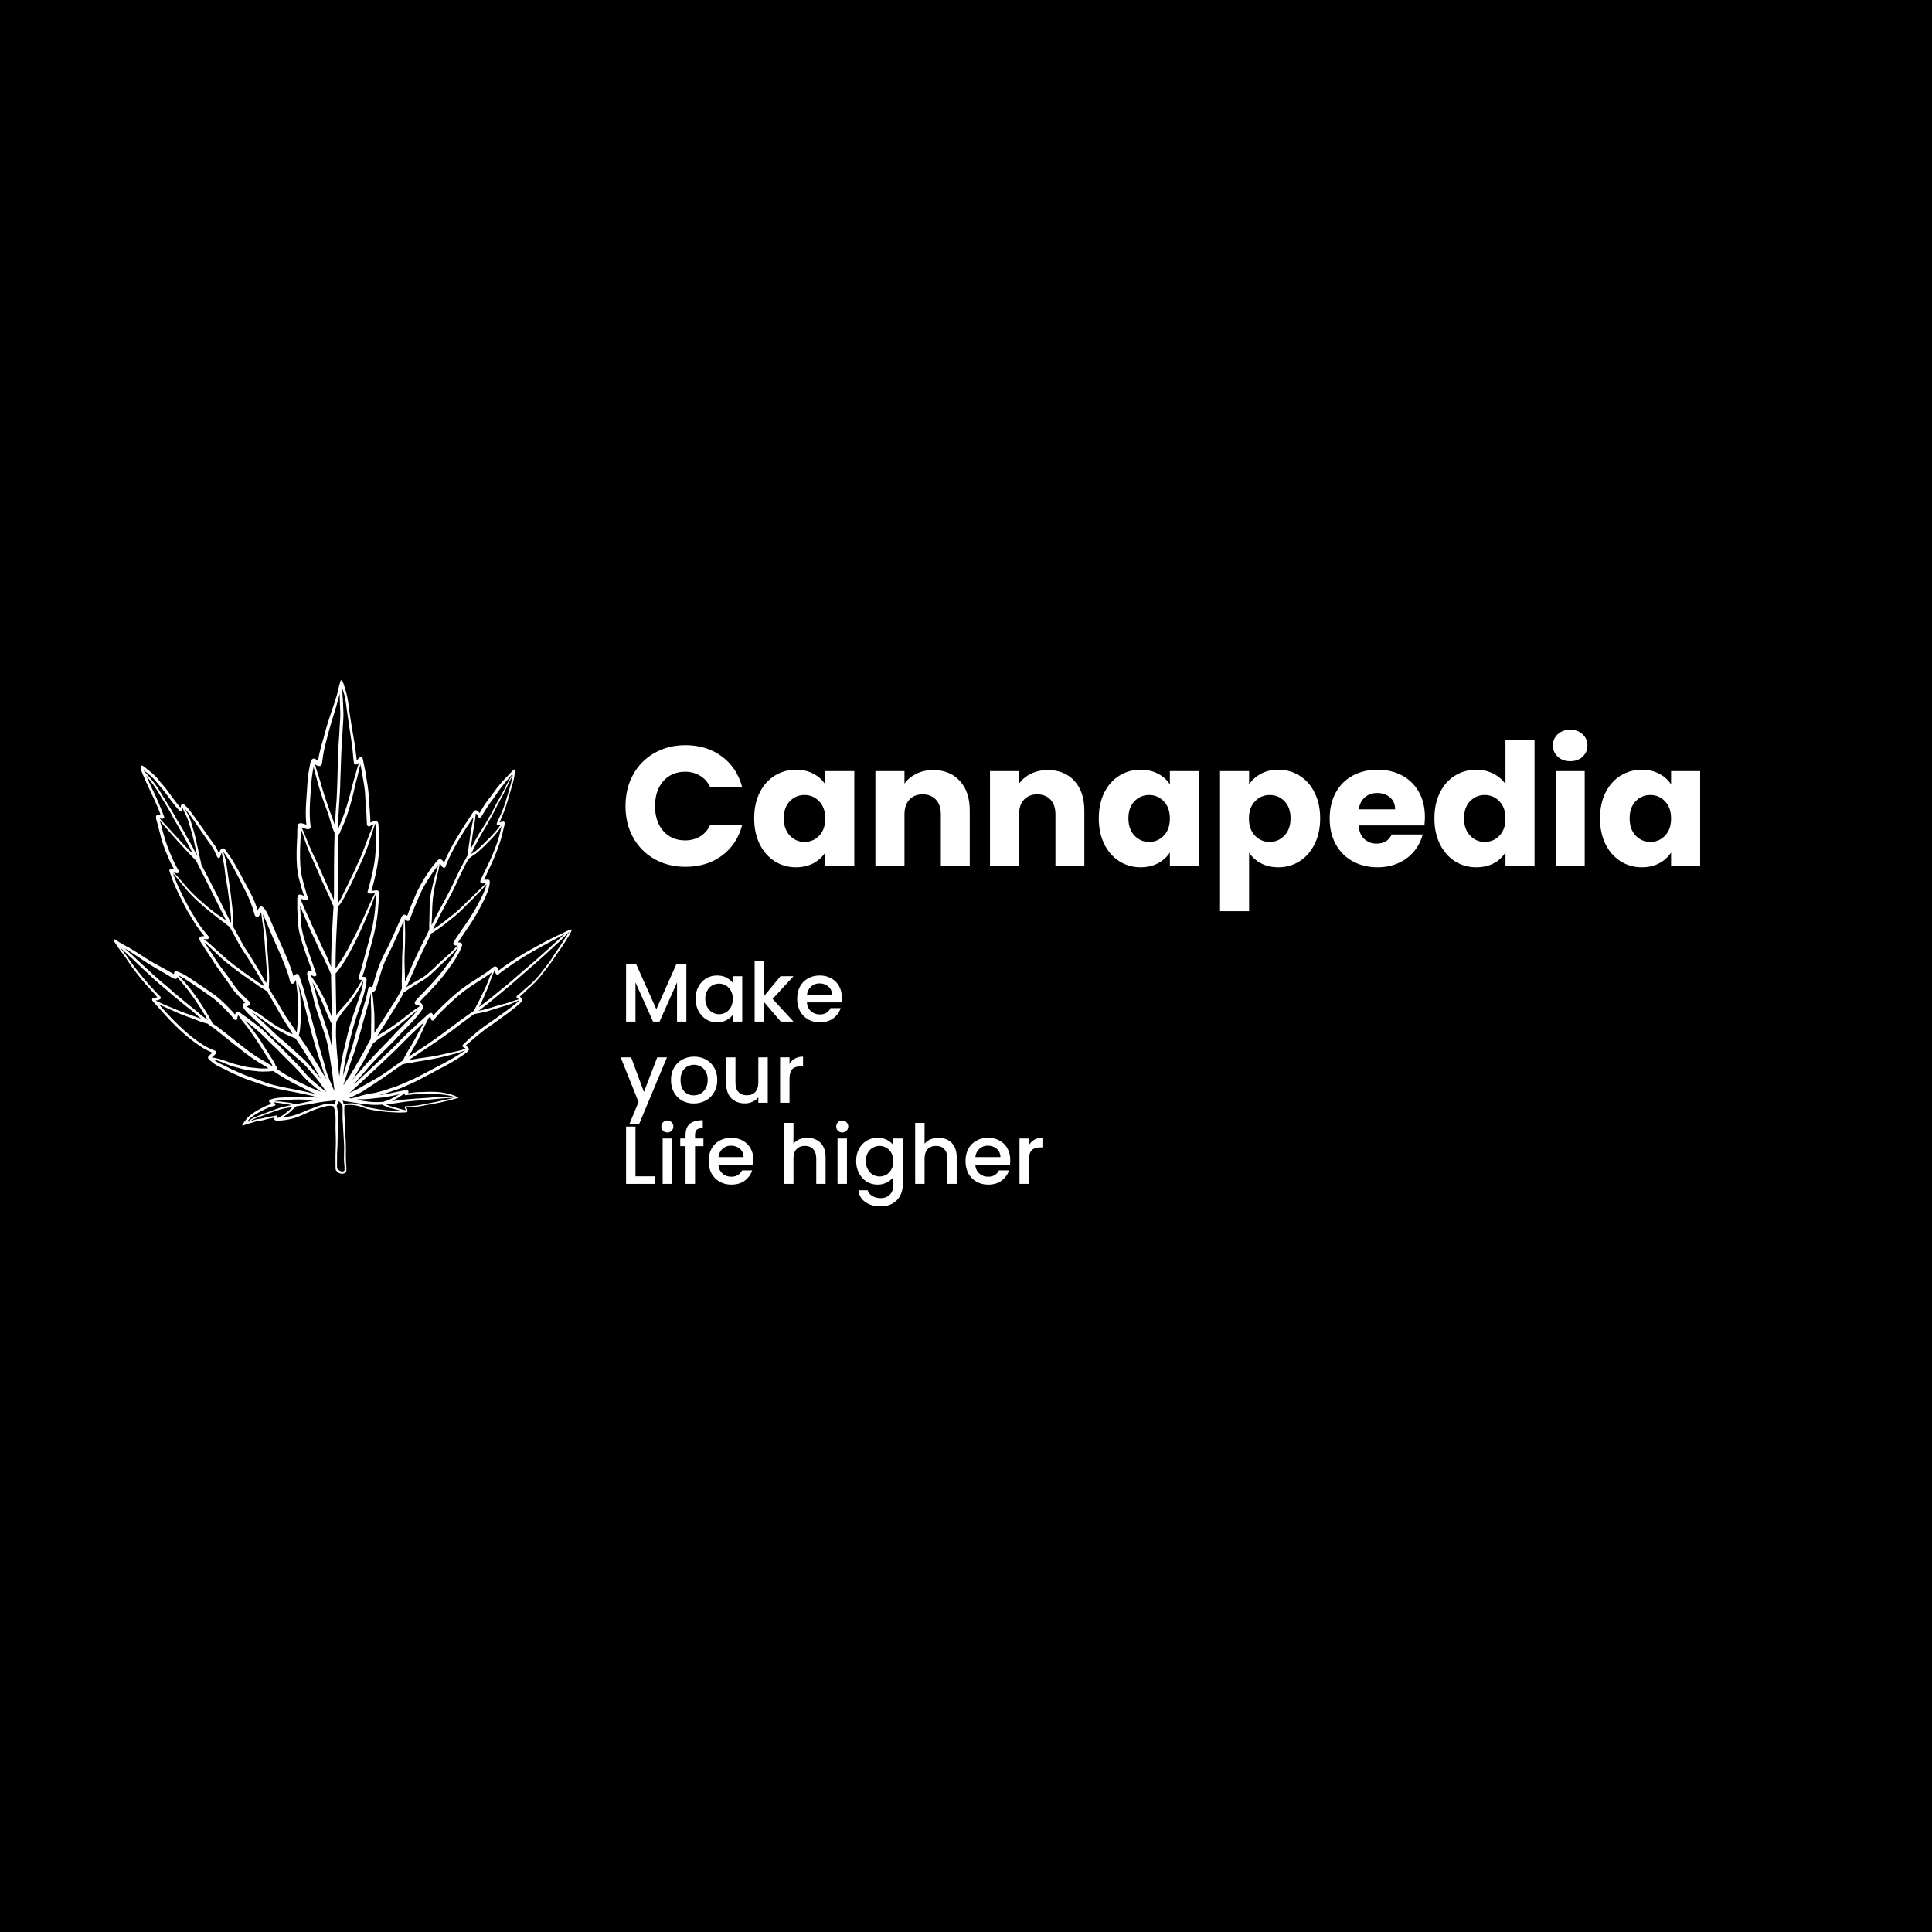 <svg xmlns="http://www.w3.org/2000/svg" xmlns:xlink="http://www.w3.org/1999/xlink" width="500" zoomAndPan="magnify" viewBox="0 0 375 375" height="500" preserveAspectRatio="xMidYMid meet" version="1.0"><defs><g/><clipPath id="5bbad42eda"><path d="M 22.023 132 L 111.273 132 L 111.273 227.98 L 22.023 227.98 Z M 22.023 132 " clip-rule="nonzero"/></clipPath></defs><rect x="-37.5" width="450" fill="#ffffff" y="-37.5" height="450" fill-opacity="1"/><rect x="-37.5" width="450" fill="#ffffff" y="-37.5" height="450" fill-opacity="1"/><rect x="-37.5" width="450" fill="#000000" y="-37.5" height="450" fill-opacity="1"/><g fill="#ffffff" fill-opacity="1"><g transform="translate(120.316, 168.075)"><g><path d="M 1.094 -11.609 C 1.094 -13.898 1.586 -15.941 2.578 -17.734 C 3.566 -19.523 4.945 -20.922 6.719 -21.922 C 8.488 -22.93 10.492 -23.438 12.734 -23.438 C 15.484 -23.438 17.836 -22.707 19.797 -21.25 C 21.754 -19.801 23.066 -17.82 23.734 -15.312 L 17.516 -15.312 C 17.055 -16.281 16.398 -17.016 15.547 -17.516 C 14.703 -18.023 13.742 -18.281 12.672 -18.281 C 10.93 -18.281 9.52 -17.676 8.438 -16.469 C 7.363 -15.258 6.828 -13.641 6.828 -11.609 C 6.828 -9.586 7.363 -7.973 8.438 -6.766 C 9.52 -5.555 10.93 -4.953 12.672 -4.953 C 13.742 -4.953 14.703 -5.203 15.547 -5.703 C 16.398 -6.211 17.055 -6.953 17.516 -7.922 L 23.734 -7.922 C 23.066 -5.41 21.754 -3.43 19.797 -1.984 C 17.836 -0.547 15.484 0.172 12.734 0.172 C 10.492 0.172 8.488 -0.328 6.719 -1.328 C 4.945 -2.336 3.566 -3.734 2.578 -5.516 C 1.586 -7.297 1.094 -9.328 1.094 -11.609 Z M 1.094 -11.609 "/></g></g></g><g fill="#ffffff" fill-opacity="1"><g transform="translate(145.462, 168.075)"><g><path d="M 0.922 -9.234 C 0.922 -11.129 1.273 -12.789 1.984 -14.219 C 2.703 -15.656 3.676 -16.754 4.906 -17.516 C 6.145 -18.285 7.523 -18.672 9.047 -18.672 C 10.336 -18.672 11.473 -18.406 12.453 -17.875 C 13.43 -17.352 14.188 -16.664 14.719 -15.812 L 14.719 -18.406 L 20.359 -18.406 L 20.359 0 L 14.719 0 L 14.719 -2.609 C 14.164 -1.742 13.398 -1.047 12.422 -0.516 C 11.441 0.004 10.305 0.266 9.016 0.266 C 7.516 0.266 6.145 -0.125 4.906 -0.906 C 3.676 -1.688 2.703 -2.797 1.984 -4.234 C 1.273 -5.68 0.922 -7.348 0.922 -9.234 Z M 14.719 -9.203 C 14.719 -10.609 14.328 -11.719 13.547 -12.531 C 12.766 -13.352 11.812 -13.766 10.688 -13.766 C 9.57 -13.766 8.625 -13.363 7.844 -12.562 C 7.062 -11.758 6.672 -10.648 6.672 -9.234 C 6.672 -7.828 7.062 -6.711 7.844 -5.891 C 8.625 -5.066 9.57 -4.656 10.688 -4.656 C 11.812 -4.656 12.766 -5.062 13.547 -5.875 C 14.328 -6.688 14.719 -7.797 14.719 -9.203 Z M 14.719 -9.203 "/></g></g></g><g fill="#ffffff" fill-opacity="1"><g transform="translate(167.869, 168.075)"><g><path d="M 13.266 -18.609 C 15.422 -18.609 17.141 -17.91 18.422 -16.516 C 19.711 -15.117 20.359 -13.203 20.359 -10.766 L 20.359 0 L 14.75 0 L 14.75 -10 C 14.75 -11.227 14.43 -12.18 13.797 -12.859 C 13.16 -13.547 12.301 -13.891 11.219 -13.891 C 10.145 -13.891 9.285 -13.547 8.641 -12.859 C 8.004 -12.18 7.688 -11.227 7.688 -10 L 7.688 0 L 2.047 0 L 2.047 -18.406 L 7.688 -18.406 L 7.688 -15.969 C 8.258 -16.781 9.031 -17.422 10 -17.891 C 10.969 -18.367 12.055 -18.609 13.266 -18.609 Z M 13.266 -18.609 "/></g></g></g><g fill="#ffffff" fill-opacity="1"><g transform="translate(190.111, 168.075)"><g><path d="M 13.266 -18.609 C 15.422 -18.609 17.141 -17.91 18.422 -16.516 C 19.711 -15.117 20.359 -13.203 20.359 -10.766 L 20.359 0 L 14.75 0 L 14.75 -10 C 14.75 -11.227 14.43 -12.18 13.797 -12.859 C 13.16 -13.547 12.301 -13.891 11.219 -13.891 C 10.145 -13.891 9.285 -13.547 8.641 -12.859 C 8.004 -12.18 7.688 -11.227 7.688 -10 L 7.688 0 L 2.047 0 L 2.047 -18.406 L 7.688 -18.406 L 7.688 -15.969 C 8.258 -16.781 9.031 -17.422 10 -17.891 C 10.969 -18.367 12.055 -18.609 13.266 -18.609 Z M 13.266 -18.609 "/></g></g></g><g fill="#ffffff" fill-opacity="1"><g transform="translate(212.353, 168.075)"><g><path d="M 0.922 -9.234 C 0.922 -11.129 1.273 -12.789 1.984 -14.219 C 2.703 -15.656 3.676 -16.754 4.906 -17.516 C 6.145 -18.285 7.523 -18.672 9.047 -18.672 C 10.336 -18.672 11.473 -18.406 12.453 -17.875 C 13.43 -17.352 14.188 -16.664 14.719 -15.812 L 14.719 -18.406 L 20.359 -18.406 L 20.359 0 L 14.719 0 L 14.719 -2.609 C 14.164 -1.742 13.398 -1.047 12.422 -0.516 C 11.441 0.004 10.305 0.266 9.016 0.266 C 7.516 0.266 6.145 -0.125 4.906 -0.906 C 3.676 -1.688 2.703 -2.797 1.984 -4.234 C 1.273 -5.68 0.922 -7.348 0.922 -9.234 Z M 14.719 -9.203 C 14.719 -10.609 14.328 -11.719 13.547 -12.531 C 12.766 -13.352 11.812 -13.766 10.688 -13.766 C 9.57 -13.766 8.625 -13.363 7.844 -12.562 C 7.062 -11.758 6.672 -10.648 6.672 -9.234 C 6.672 -7.828 7.062 -6.711 7.844 -5.891 C 8.625 -5.066 9.57 -4.656 10.688 -4.656 C 11.812 -4.656 12.766 -5.062 13.547 -5.875 C 14.328 -6.688 14.719 -7.797 14.719 -9.203 Z M 14.719 -9.203 "/></g></g></g><g fill="#ffffff" fill-opacity="1"><g transform="translate(234.76, 168.075)"><g><path d="M 7.688 -15.812 C 8.238 -16.664 9 -17.352 9.969 -17.875 C 10.938 -18.406 12.066 -18.672 13.359 -18.672 C 14.879 -18.672 16.254 -18.285 17.484 -17.516 C 18.723 -16.754 19.695 -15.656 20.406 -14.219 C 21.125 -12.789 21.484 -11.129 21.484 -9.234 C 21.484 -7.348 21.125 -5.68 20.406 -4.234 C 19.695 -2.797 18.723 -1.688 17.484 -0.906 C 16.254 -0.125 14.879 0.266 13.359 0.266 C 12.086 0.266 10.961 0.004 9.984 -0.516 C 9.004 -1.047 8.238 -1.734 7.688 -2.578 L 7.688 8.781 L 2.047 8.781 L 2.047 -18.406 L 7.688 -18.406 Z M 15.734 -9.234 C 15.734 -10.648 15.344 -11.758 14.562 -12.562 C 13.781 -13.363 12.82 -13.766 11.688 -13.766 C 10.562 -13.766 9.609 -13.352 8.828 -12.531 C 8.047 -11.719 7.656 -10.609 7.656 -9.203 C 7.656 -7.797 8.047 -6.688 8.828 -5.875 C 9.609 -5.062 10.562 -4.656 11.688 -4.656 C 12.801 -4.656 13.754 -5.066 14.547 -5.891 C 15.336 -6.711 15.734 -7.828 15.734 -9.234 Z M 15.734 -9.234 "/></g></g></g><g fill="#ffffff" fill-opacity="1"><g transform="translate(257.167, 168.075)"><g><path d="M 19.406 -9.5 C 19.406 -8.977 19.375 -8.43 19.312 -7.859 L 6.531 -7.859 C 6.625 -6.711 6.992 -5.836 7.641 -5.234 C 8.285 -4.629 9.082 -4.328 10.031 -4.328 C 11.438 -4.328 12.414 -4.922 12.969 -6.109 L 18.969 -6.109 C 18.664 -4.898 18.113 -3.812 17.312 -2.844 C 16.508 -1.875 15.5 -1.113 14.281 -0.562 C 13.07 -0.008 11.723 0.266 10.234 0.266 C 8.43 0.266 6.82 -0.117 5.406 -0.891 C 4 -1.66 2.898 -2.758 2.109 -4.188 C 1.316 -5.625 0.922 -7.297 0.922 -9.203 C 0.922 -11.117 1.312 -12.789 2.094 -14.219 C 2.875 -15.656 3.969 -16.754 5.375 -17.516 C 6.781 -18.285 8.398 -18.672 10.234 -18.672 C 12.016 -18.672 13.598 -18.297 14.984 -17.547 C 16.367 -16.805 17.453 -15.742 18.234 -14.359 C 19.016 -12.973 19.406 -11.352 19.406 -9.5 Z M 13.625 -10.984 C 13.625 -11.953 13.297 -12.723 12.641 -13.297 C 11.984 -13.867 11.156 -14.156 10.156 -14.156 C 9.219 -14.156 8.422 -13.879 7.766 -13.328 C 7.117 -12.773 6.719 -11.992 6.562 -10.984 Z M 13.625 -10.984 "/></g></g></g><g fill="#ffffff" fill-opacity="1"><g transform="translate(277.495, 168.075)"><g><path d="M 0.922 -9.234 C 0.922 -11.129 1.273 -12.789 1.984 -14.219 C 2.703 -15.656 3.676 -16.754 4.906 -17.516 C 6.145 -18.285 7.523 -18.672 9.047 -18.672 C 10.254 -18.672 11.359 -18.414 12.359 -17.906 C 13.359 -17.406 14.145 -16.727 14.719 -15.875 L 14.719 -24.422 L 20.359 -24.422 L 20.359 0 L 14.719 0 L 14.719 -2.641 C 14.188 -1.754 13.43 -1.047 12.453 -0.516 C 11.473 0.004 10.336 0.266 9.047 0.266 C 7.523 0.266 6.145 -0.125 4.906 -0.906 C 3.676 -1.688 2.703 -2.797 1.984 -4.234 C 1.273 -5.68 0.922 -7.348 0.922 -9.234 Z M 14.719 -9.203 C 14.719 -10.609 14.328 -11.719 13.547 -12.531 C 12.766 -13.352 11.812 -13.766 10.688 -13.766 C 9.57 -13.766 8.625 -13.363 7.844 -12.562 C 7.062 -11.758 6.672 -10.648 6.672 -9.234 C 6.672 -7.828 7.062 -6.711 7.844 -5.891 C 8.625 -5.066 9.57 -4.656 10.688 -4.656 C 11.812 -4.656 12.766 -5.062 13.547 -5.875 C 14.328 -6.688 14.719 -7.797 14.719 -9.203 Z M 14.719 -9.203 "/></g></g></g><g fill="#ffffff" fill-opacity="1"><g transform="translate(299.902, 168.075)"><g><path d="M 4.891 -20.328 C 3.898 -20.328 3.086 -20.617 2.453 -21.203 C 1.828 -21.785 1.516 -22.504 1.516 -23.359 C 1.516 -24.242 1.828 -24.977 2.453 -25.562 C 3.086 -26.145 3.898 -26.438 4.891 -26.438 C 5.859 -26.438 6.656 -26.145 7.281 -25.562 C 7.906 -24.977 8.219 -24.242 8.219 -23.359 C 8.219 -22.504 7.906 -21.785 7.281 -21.203 C 6.656 -20.617 5.859 -20.328 4.891 -20.328 Z M 7.688 -18.406 L 7.688 0 L 2.047 0 L 2.047 -18.406 Z M 7.688 -18.406 "/></g></g></g><g fill="#ffffff" fill-opacity="1"><g transform="translate(309.637, 168.075)"><g><path d="M 0.922 -9.234 C 0.922 -11.129 1.273 -12.789 1.984 -14.219 C 2.703 -15.656 3.676 -16.754 4.906 -17.516 C 6.145 -18.285 7.523 -18.672 9.047 -18.672 C 10.336 -18.672 11.473 -18.406 12.453 -17.875 C 13.43 -17.352 14.188 -16.664 14.719 -15.812 L 14.719 -18.406 L 20.359 -18.406 L 20.359 0 L 14.719 0 L 14.719 -2.609 C 14.164 -1.742 13.398 -1.047 12.422 -0.516 C 11.441 0.004 10.305 0.266 9.016 0.266 C 7.516 0.266 6.145 -0.125 4.906 -0.906 C 3.676 -1.688 2.703 -2.797 1.984 -4.234 C 1.273 -5.68 0.922 -7.348 0.922 -9.234 Z M 14.719 -9.203 C 14.719 -10.609 14.328 -11.719 13.547 -12.531 C 12.766 -13.352 11.812 -13.766 10.688 -13.766 C 9.57 -13.766 8.625 -13.363 7.844 -12.562 C 7.062 -11.758 6.672 -10.648 6.672 -9.234 C 6.672 -7.828 7.062 -6.711 7.844 -5.891 C 8.625 -5.066 9.57 -4.656 10.688 -4.656 C 11.812 -4.656 12.766 -5.062 13.547 -5.875 C 14.328 -6.688 14.719 -7.797 14.719 -9.203 Z M 14.719 -9.203 "/></g></g></g><g fill="#ffffff" fill-opacity="1"><g transform="translate(120.316, 198.293)"><g><path d="M 12.906 -11.125 L 12.906 0 L 11.094 0 L 11.094 -7.609 L 7.703 0 L 6.438 0 L 3.031 -7.609 L 3.031 0 L 1.203 0 L 1.203 -11.125 L 3.172 -11.125 L 7.078 -2.406 L 10.953 -11.125 Z M 12.906 -11.125 "/></g></g></g><g fill="#ffffff" fill-opacity="1"><g transform="translate(134.425, 198.293)"><g><path d="M 0.594 -4.453 C 0.594 -5.336 0.773 -6.117 1.141 -6.797 C 1.516 -7.484 2.016 -8.016 2.641 -8.391 C 3.273 -8.766 3.977 -8.953 4.75 -8.953 C 5.445 -8.953 6.051 -8.816 6.562 -8.547 C 7.082 -8.273 7.5 -7.938 7.812 -7.531 L 7.812 -8.812 L 9.641 -8.812 L 9.641 0 L 7.812 0 L 7.812 -1.312 C 7.5 -0.895 7.078 -0.547 6.547 -0.266 C 6.016 0.004 5.406 0.141 4.719 0.141 C 3.957 0.141 3.266 -0.051 2.641 -0.438 C 2.016 -0.832 1.516 -1.379 1.141 -2.078 C 0.773 -2.773 0.594 -3.566 0.594 -4.453 Z M 7.812 -4.422 C 7.812 -5.023 7.688 -5.551 7.438 -6 C 7.188 -6.445 6.859 -6.785 6.453 -7.016 C 6.047 -7.254 5.609 -7.375 5.141 -7.375 C 4.672 -7.375 4.234 -7.258 3.828 -7.031 C 3.422 -6.801 3.094 -6.461 2.844 -6.016 C 2.594 -5.578 2.469 -5.055 2.469 -4.453 C 2.469 -3.836 2.594 -3.301 2.844 -2.844 C 3.094 -2.383 3.422 -2.035 3.828 -1.797 C 4.242 -1.555 4.68 -1.438 5.141 -1.438 C 5.609 -1.438 6.047 -1.551 6.453 -1.781 C 6.859 -2.02 7.188 -2.363 7.438 -2.812 C 7.688 -3.27 7.812 -3.805 7.812 -4.422 Z M 7.812 -4.422 "/></g></g></g><g fill="#ffffff" fill-opacity="1"><g transform="translate(145.27, 198.293)"><g><path d="M 4.688 -4.406 L 8.75 0 L 6.281 0 L 3.031 -3.797 L 3.031 0 L 1.203 0 L 1.203 -11.844 L 3.031 -11.844 L 3.031 -4.953 L 6.219 -8.812 L 8.75 -8.812 Z M 4.688 -4.406 "/></g></g></g><g fill="#ffffff" fill-opacity="1"><g transform="translate(154.132, 198.293)"><g><path d="M 9.281 -4.625 C 9.281 -4.289 9.258 -3.992 9.219 -3.734 L 2.484 -3.734 C 2.535 -3.023 2.797 -2.457 3.266 -2.031 C 3.734 -1.602 4.305 -1.391 4.984 -1.391 C 5.973 -1.391 6.672 -1.801 7.078 -2.625 L 9.047 -2.625 C 8.773 -1.812 8.289 -1.145 7.594 -0.625 C 6.895 -0.113 6.023 0.141 4.984 0.141 C 4.148 0.141 3.398 -0.047 2.734 -0.422 C 2.066 -0.797 1.539 -1.328 1.156 -2.016 C 0.781 -2.711 0.594 -3.516 0.594 -4.422 C 0.594 -5.328 0.773 -6.125 1.141 -6.812 C 1.516 -7.5 2.035 -8.023 2.703 -8.391 C 3.367 -8.766 4.129 -8.953 4.984 -8.953 C 5.816 -8.953 6.555 -8.77 7.203 -8.406 C 7.859 -8.051 8.367 -7.547 8.734 -6.891 C 9.098 -6.234 9.281 -5.477 9.281 -4.625 Z M 7.375 -5.203 C 7.363 -5.867 7.125 -6.406 6.656 -6.812 C 6.188 -7.219 5.602 -7.422 4.906 -7.422 C 4.281 -7.422 3.742 -7.219 3.297 -6.812 C 2.848 -6.414 2.582 -5.879 2.5 -5.203 Z M 7.375 -5.203 "/></g></g></g><g fill="#ffffff" fill-opacity="1"><g transform="translate(164.003, 198.293)"><g/></g></g><g fill="#ffffff" fill-opacity="1"><g transform="translate(120.316, 214.043)"><g><path d="M 9.141 -8.812 L 3.734 4.141 L 1.844 4.141 L 3.625 -0.141 L 0.156 -8.812 L 2.188 -8.812 L 4.672 -2.094 L 7.25 -8.812 Z M 9.141 -8.812 "/></g></g></g><g fill="#ffffff" fill-opacity="1"><g transform="translate(129.626, 214.043)"><g><path d="M 5.031 0.141 C 4.195 0.141 3.441 -0.047 2.766 -0.422 C 2.098 -0.797 1.57 -1.328 1.188 -2.016 C 0.801 -2.711 0.609 -3.516 0.609 -4.422 C 0.609 -5.316 0.805 -6.109 1.203 -6.797 C 1.598 -7.492 2.133 -8.023 2.812 -8.391 C 3.5 -8.766 4.266 -8.953 5.109 -8.953 C 5.953 -8.953 6.711 -8.766 7.391 -8.391 C 8.078 -8.023 8.613 -7.492 9 -6.797 C 9.395 -6.109 9.594 -5.316 9.594 -4.422 C 9.594 -3.523 9.391 -2.727 8.984 -2.031 C 8.586 -1.332 8.035 -0.797 7.328 -0.422 C 6.629 -0.047 5.863 0.141 5.031 0.141 Z M 5.031 -1.438 C 5.5 -1.438 5.938 -1.547 6.344 -1.766 C 6.75 -1.992 7.082 -2.332 7.344 -2.781 C 7.602 -3.227 7.734 -3.773 7.734 -4.422 C 7.734 -5.055 7.609 -5.594 7.359 -6.031 C 7.109 -6.477 6.781 -6.812 6.375 -7.031 C 5.977 -7.258 5.547 -7.375 5.078 -7.375 C 4.609 -7.375 4.172 -7.258 3.766 -7.031 C 3.367 -6.812 3.051 -6.477 2.812 -6.031 C 2.582 -5.594 2.469 -5.055 2.469 -4.422 C 2.469 -3.461 2.707 -2.723 3.188 -2.203 C 3.676 -1.691 4.289 -1.438 5.031 -1.438 Z M 5.031 -1.438 "/></g></g></g><g fill="#ffffff" fill-opacity="1"><g transform="translate(139.831, 214.043)"><g><path d="M 9.188 -8.812 L 9.188 0 L 7.359 0 L 7.359 -1.047 C 7.066 -0.68 6.688 -0.395 6.219 -0.188 C 5.758 0.02 5.27 0.125 4.75 0.125 C 4.062 0.125 3.441 -0.016 2.891 -0.297 C 2.336 -0.586 1.906 -1.016 1.594 -1.578 C 1.281 -2.148 1.125 -2.832 1.125 -3.625 L 1.125 -8.812 L 2.922 -8.812 L 2.922 -3.906 C 2.922 -3.113 3.117 -2.504 3.516 -2.078 C 3.91 -1.66 4.453 -1.453 5.141 -1.453 C 5.816 -1.453 6.352 -1.66 6.75 -2.078 C 7.156 -2.504 7.359 -3.113 7.359 -3.906 L 7.359 -8.812 Z M 9.188 -8.812 "/></g></g></g><g fill="#ffffff" fill-opacity="1"><g transform="translate(150.213, 214.043)"><g><path d="M 3.031 -7.531 C 3.289 -7.977 3.641 -8.328 4.078 -8.578 C 4.523 -8.828 5.051 -8.953 5.656 -8.953 L 5.656 -7.078 L 5.203 -7.078 C 4.484 -7.078 3.941 -6.895 3.578 -6.531 C 3.211 -6.164 3.031 -5.535 3.031 -4.641 L 3.031 0 L 1.203 0 L 1.203 -8.812 L 3.031 -8.812 Z M 3.031 -7.531 "/></g></g></g><g fill="#ffffff" fill-opacity="1"><g transform="translate(120.316, 229.793)"><g><path d="M 3.031 -1.469 L 6.781 -1.469 L 6.781 0 L 1.203 0 L 1.203 -11.125 L 3.031 -11.125 Z M 3.031 -1.469 "/></g></g></g><g fill="#ffffff" fill-opacity="1"><g transform="translate(127.418, 229.793)"><g><path d="M 2.125 -9.984 C 1.789 -9.984 1.508 -10.094 1.281 -10.312 C 1.062 -10.539 0.953 -10.82 0.953 -11.156 C 0.953 -11.477 1.062 -11.75 1.281 -11.969 C 1.508 -12.195 1.789 -12.312 2.125 -12.312 C 2.445 -12.312 2.719 -12.195 2.938 -11.969 C 3.164 -11.75 3.281 -11.477 3.281 -11.156 C 3.281 -10.82 3.164 -10.539 2.938 -10.312 C 2.719 -10.094 2.445 -9.984 2.125 -9.984 Z M 3.031 -8.812 L 3.031 0 L 1.203 0 L 1.203 -8.812 Z M 3.031 -8.812 "/></g></g></g><g fill="#ffffff" fill-opacity="1"><g transform="translate(131.641, 229.793)"><g><path d="M 4.891 -7.328 L 3.266 -7.328 L 3.266 0 L 1.422 0 L 1.422 -7.328 L 0.391 -7.328 L 0.391 -8.812 L 1.422 -8.812 L 1.422 -9.438 C 1.422 -10.445 1.691 -11.188 2.234 -11.656 C 2.773 -12.125 3.617 -12.359 4.766 -12.359 L 4.766 -10.828 C 4.211 -10.828 3.82 -10.723 3.594 -10.516 C 3.375 -10.305 3.266 -9.945 3.266 -9.438 L 3.266 -8.812 L 4.891 -8.812 Z M 4.891 -7.328 "/></g></g></g><g fill="#ffffff" fill-opacity="1"><g transform="translate(136.952, 229.793)"><g><path d="M 9.281 -4.625 C 9.281 -4.289 9.258 -3.992 9.219 -3.734 L 2.484 -3.734 C 2.535 -3.023 2.797 -2.457 3.266 -2.031 C 3.734 -1.602 4.305 -1.391 4.984 -1.391 C 5.973 -1.391 6.672 -1.801 7.078 -2.625 L 9.047 -2.625 C 8.773 -1.812 8.289 -1.145 7.594 -0.625 C 6.895 -0.113 6.023 0.141 4.984 0.141 C 4.148 0.141 3.398 -0.047 2.734 -0.422 C 2.066 -0.797 1.539 -1.328 1.156 -2.016 C 0.781 -2.711 0.594 -3.516 0.594 -4.422 C 0.594 -5.328 0.773 -6.125 1.141 -6.812 C 1.516 -7.5 2.035 -8.023 2.703 -8.391 C 3.367 -8.766 4.129 -8.953 4.984 -8.953 C 5.816 -8.953 6.555 -8.77 7.203 -8.406 C 7.859 -8.051 8.367 -7.547 8.734 -6.891 C 9.098 -6.234 9.281 -5.477 9.281 -4.625 Z M 7.375 -5.203 C 7.363 -5.867 7.125 -6.406 6.656 -6.812 C 6.188 -7.219 5.602 -7.422 4.906 -7.422 C 4.281 -7.422 3.742 -7.219 3.297 -6.812 C 2.848 -6.414 2.582 -5.879 2.5 -5.203 Z M 7.375 -5.203 "/></g></g></g><g fill="#ffffff" fill-opacity="1"><g transform="translate(146.822, 229.793)"><g/></g></g><g fill="#ffffff" fill-opacity="1"><g transform="translate(150.981, 229.793)"><g><path d="M 5.766 -8.953 C 6.43 -8.953 7.031 -8.805 7.562 -8.516 C 8.094 -8.234 8.508 -7.812 8.812 -7.25 C 9.113 -6.688 9.266 -6.004 9.266 -5.203 L 9.266 0 L 7.453 0 L 7.453 -4.922 C 7.453 -5.711 7.254 -6.316 6.859 -6.734 C 6.461 -7.16 5.926 -7.375 5.25 -7.375 C 4.562 -7.375 4.02 -7.16 3.625 -6.734 C 3.227 -6.316 3.031 -5.711 3.031 -4.922 L 3.031 0 L 1.203 0 L 1.203 -11.844 L 3.031 -11.844 L 3.031 -7.797 C 3.332 -8.172 3.719 -8.457 4.188 -8.656 C 4.664 -8.852 5.191 -8.953 5.766 -8.953 Z M 5.766 -8.953 "/></g></g></g><g fill="#ffffff" fill-opacity="1"><g transform="translate(161.362, 229.793)"><g><path d="M 2.125 -9.984 C 1.789 -9.984 1.508 -10.094 1.281 -10.312 C 1.062 -10.539 0.953 -10.82 0.953 -11.156 C 0.953 -11.477 1.062 -11.75 1.281 -11.969 C 1.508 -12.195 1.789 -12.312 2.125 -12.312 C 2.445 -12.312 2.719 -12.195 2.938 -11.969 C 3.164 -11.75 3.281 -11.477 3.281 -11.156 C 3.281 -10.82 3.164 -10.539 2.938 -10.312 C 2.719 -10.094 2.445 -9.984 2.125 -9.984 Z M 3.031 -8.812 L 3.031 0 L 1.203 0 L 1.203 -8.812 Z M 3.031 -8.812 "/></g></g></g><g fill="#ffffff" fill-opacity="1"><g transform="translate(165.585, 229.793)"><g><path d="M 4.75 -8.953 C 5.438 -8.953 6.039 -8.816 6.562 -8.547 C 7.094 -8.273 7.508 -7.938 7.812 -7.531 L 7.812 -8.812 L 9.641 -8.812 L 9.641 0.141 C 9.641 0.953 9.469 1.676 9.125 2.312 C 8.789 2.945 8.301 3.445 7.656 3.812 C 7.008 4.176 6.238 4.359 5.344 4.359 C 4.145 4.359 3.148 4.078 2.359 3.516 C 1.578 2.953 1.133 2.191 1.031 1.234 L 2.828 1.234 C 2.973 1.691 3.27 2.062 3.719 2.344 C 4.176 2.625 4.719 2.766 5.344 2.766 C 6.082 2.766 6.676 2.539 7.125 2.094 C 7.582 1.645 7.812 0.992 7.812 0.141 L 7.812 -1.328 C 7.5 -0.91 7.078 -0.562 6.547 -0.281 C 6.023 0 5.426 0.141 4.75 0.141 C 3.977 0.141 3.273 -0.051 2.641 -0.438 C 2.016 -0.832 1.516 -1.379 1.141 -2.078 C 0.773 -2.773 0.594 -3.566 0.594 -4.453 C 0.594 -5.336 0.773 -6.117 1.141 -6.797 C 1.516 -7.484 2.016 -8.016 2.641 -8.391 C 3.273 -8.766 3.977 -8.953 4.75 -8.953 Z M 7.812 -4.422 C 7.812 -5.023 7.688 -5.551 7.438 -6 C 7.188 -6.445 6.859 -6.785 6.453 -7.016 C 6.047 -7.254 5.609 -7.375 5.141 -7.375 C 4.672 -7.375 4.234 -7.258 3.828 -7.031 C 3.422 -6.801 3.094 -6.461 2.844 -6.016 C 2.594 -5.578 2.469 -5.055 2.469 -4.453 C 2.469 -3.836 2.594 -3.301 2.844 -2.844 C 3.094 -2.383 3.422 -2.035 3.828 -1.797 C 4.242 -1.555 4.68 -1.438 5.141 -1.438 C 5.609 -1.438 6.047 -1.551 6.453 -1.781 C 6.859 -2.02 7.188 -2.363 7.438 -2.812 C 7.688 -3.27 7.812 -3.805 7.812 -4.422 Z M 7.812 -4.422 "/></g></g></g><g fill="#ffffff" fill-opacity="1"><g transform="translate(176.43, 229.793)"><g><path d="M 5.766 -8.953 C 6.43 -8.953 7.031 -8.805 7.562 -8.516 C 8.094 -8.234 8.508 -7.812 8.812 -7.25 C 9.113 -6.688 9.266 -6.004 9.266 -5.203 L 9.266 0 L 7.453 0 L 7.453 -4.922 C 7.453 -5.711 7.254 -6.316 6.859 -6.734 C 6.461 -7.16 5.926 -7.375 5.25 -7.375 C 4.562 -7.375 4.02 -7.16 3.625 -6.734 C 3.227 -6.316 3.031 -5.711 3.031 -4.922 L 3.031 0 L 1.203 0 L 1.203 -11.844 L 3.031 -11.844 L 3.031 -7.797 C 3.332 -8.172 3.719 -8.457 4.188 -8.656 C 4.664 -8.852 5.191 -8.953 5.766 -8.953 Z M 5.766 -8.953 "/></g></g></g><g fill="#ffffff" fill-opacity="1"><g transform="translate(186.812, 229.793)"><g><path d="M 9.281 -4.625 C 9.281 -4.289 9.258 -3.992 9.219 -3.734 L 2.484 -3.734 C 2.535 -3.023 2.797 -2.457 3.266 -2.031 C 3.734 -1.602 4.305 -1.391 4.984 -1.391 C 5.973 -1.391 6.672 -1.801 7.078 -2.625 L 9.047 -2.625 C 8.773 -1.812 8.289 -1.145 7.594 -0.625 C 6.895 -0.113 6.023 0.141 4.984 0.141 C 4.148 0.141 3.398 -0.047 2.734 -0.422 C 2.066 -0.797 1.539 -1.328 1.156 -2.016 C 0.781 -2.711 0.594 -3.516 0.594 -4.422 C 0.594 -5.328 0.773 -6.125 1.141 -6.812 C 1.516 -7.5 2.035 -8.023 2.703 -8.391 C 3.367 -8.766 4.129 -8.953 4.984 -8.953 C 5.816 -8.953 6.555 -8.77 7.203 -8.406 C 7.859 -8.051 8.367 -7.547 8.734 -6.891 C 9.098 -6.234 9.281 -5.477 9.281 -4.625 Z M 7.375 -5.203 C 7.363 -5.867 7.125 -6.406 6.656 -6.812 C 6.188 -7.219 5.602 -7.422 4.906 -7.422 C 4.281 -7.422 3.742 -7.219 3.297 -6.812 C 2.848 -6.414 2.582 -5.879 2.5 -5.203 Z M 7.375 -5.203 "/></g></g></g><g fill="#ffffff" fill-opacity="1"><g transform="translate(196.682, 229.793)"><g><path d="M 3.031 -7.531 C 3.289 -7.977 3.641 -8.328 4.078 -8.578 C 4.523 -8.828 5.051 -8.953 5.656 -8.953 L 5.656 -7.078 L 5.203 -7.078 C 4.484 -7.078 3.941 -6.895 3.578 -6.531 C 3.211 -6.164 3.031 -5.535 3.031 -4.641 L 3.031 0 L 1.203 0 L 1.203 -8.812 L 3.031 -8.812 Z M 3.031 -7.531 "/></g></g></g><path fill="#ffffff" d="M 51.25 214.012 C 51.25 213.988 51.234 213.961 51.199 213.961 C 51.172 213.961 51.145 213.98 51.145 214.012 C 51.145 214.039 51.164 214.066 51.199 214.066 C 51.234 214.066 51.25 214.039 51.25 214.012 Z M 51.25 214.012 " fill-opacity="1" fill-rule="nonzero"/><path fill="#ffffff" d="M 99.996 149.359 C 100.02 149.359 100.039 149.336 100.039 149.309 C 100.039 149.301 100.031 149.285 100.02 149.273 C 100.012 149.266 99.996 149.266 99.988 149.266 C 99.961 149.266 99.945 149.293 99.945 149.316 C 99.945 149.328 99.953 149.344 99.961 149.352 C 99.969 149.359 99.988 149.359 99.996 149.359 Z M 99.996 149.359 " fill-opacity="1" fill-rule="nonzero"/><g clip-path="url(#5bbad42eda)"><path fill="#ffffff" d="M 109.719 180.871 C 106.98 182.125 104.32 183.547 101.715 185.059 C 99.996 186.078 98.355 187.211 96.75 188.383 C 96.473 187.305 95.98 187.426 95.281 188.082 C 94.91 188.391 94.512 188.676 94.105 188.953 C 92.535 190.008 90.895 190.957 89.41 192.121 C 87.934 193.262 86.594 194.566 85.254 195.863 C 84.84 196.27 84.445 196.684 84.09 197.141 C 83.797 195.949 82.906 197.055 82.43 197.477 C 81.438 198.367 80.438 199.246 79.488 200.18 C 78.484 201.102 77.543 202.086 76.594 203.062 C 75.973 203.703 75.289 204.281 74.652 204.902 C 73.656 205.816 72.707 206.777 71.699 207.676 C 70.695 208.59 69.738 209.547 68.746 210.48 C 68.754 210.473 68.762 210.457 68.77 210.445 C 69.219 209.758 69.824 209.176 70.344 208.547 C 70.723 208.098 71.121 207.656 71.48 207.191 C 71.871 206.734 72.301 206.309 72.707 205.871 C 74.004 204.473 75.344 203.16 76.688 201.812 C 77.094 201.387 77.457 200.922 77.879 200.508 C 78.746 199.68 79.555 198.805 80.387 197.934 C 80.867 197.418 81.301 196.855 81.723 196.277 C 81.895 196.051 82.07 195.809 82.094 195.516 C 82.121 195.074 81.809 194.637 81.387 194.523 C 81.957 193.867 82.586 193.262 83.199 192.641 C 84.168 191.578 85.16 190.535 86.051 189.402 C 87.301 187.727 88.621 186.078 89.461 184.145 C 89.605 183.789 89.918 183.203 89.441 182.969 C 89.262 182.91 89.07 182.945 88.891 182.934 C 89.52 182.02 90.125 181.078 90.754 180.156 C 91.488 179.145 92.129 178.082 92.742 177.004 C 93.336 175.914 93.918 174.809 94.418 173.668 C 94.738 172.875 95.047 172.039 95.066 171.164 C 95.066 170.977 94.988 170.77 94.781 170.734 C 94.512 170.707 94.234 170.75 93.969 170.801 C 94.441 169.672 95.012 168.539 95.516 167.41 C 96.301 165.578 97.066 163.73 97.527 161.789 C 97.629 161.254 97.785 160.727 97.906 160.199 C 98.148 159.258 97.613 159.414 96.965 159.629 C 97.266 158.895 97.594 158.16 97.879 157.41 C 98.355 156.164 98.691 154.871 99.07 153.602 C 99.375 152.555 99.727 151.512 99.875 150.434 C 99.875 150.312 99.961 149.879 99.918 149.645 C 99.926 149.645 99.945 149.629 99.945 149.613 C 99.945 149.602 99.945 149.602 99.945 149.594 C 100.031 149.5 100.047 149.352 99.902 149.328 C 99.711 149.344 99.59 149.523 99.453 149.645 C 98.398 150.734 97.328 151.812 96.402 153.016 C 96.023 153.496 95.688 154.016 95.316 154.508 C 95.039 154.852 94.762 155.199 94.504 155.562 C 93.984 156.277 93.527 157.039 93.098 157.797 C 92.77 157.434 92.32 156.953 91.93 157.523 C 91.48 158.117 91.117 158.773 90.695 159.379 C 89.84 160.664 89.055 161.996 88.25 163.316 C 87.5 164.652 86.785 166.02 86.188 167.434 C 85.594 166.469 85.16 166.625 84.547 167.445 C 84.098 167.953 83.699 168.504 83.32 169.059 C 82.266 170.578 81.324 172.168 80.609 173.875 C 80.066 175.164 79.488 176.449 79.047 177.77 C 78.27 177.234 78.035 177.727 77.742 178.41 C 77.113 179.852 76.465 181.285 75.816 182.719 C 75.16 184.145 74.359 185.5 73.77 186.961 C 73.176 188.496 72.707 190.086 72.242 191.664 C 71.742 191.336 71.516 191.621 71.422 192.113 C 71.344 192.461 71.266 192.805 71.195 193.152 C 71.086 193.711 70.91 194.266 70.738 194.809 C 70.508 195.516 70.332 196.242 70.102 196.949 C 69.523 198.902 69.004 200.887 68.449 202.855 C 68.191 203.762 67.898 204.652 67.586 205.543 C 67.242 206.664 66.906 207.797 66.543 208.918 C 66.57 208.746 66.594 208.574 66.621 208.398 C 66.734 207.098 67.027 205.844 67.277 204.551 C 67.414 203.883 67.629 203.227 67.77 202.562 C 68.254 200.379 68.867 198.211 69.617 196.105 C 69.773 195.707 69.875 195.293 70.016 194.895 C 70.125 194.574 70.266 194.254 70.359 193.926 C 70.602 193.133 70.816 192.332 70.988 191.508 C 71.059 191.043 71.164 190.578 71.152 190.109 C 71.137 189.645 70.703 189.574 70.332 189.586 C 70.879 187.996 71.23 186.355 71.688 184.738 C 72.172 182.883 72.727 181.035 73.035 179.145 C 73.285 177.812 73.398 176.469 73.484 175.113 C 73.512 174.629 73.684 173.309 73.434 172.945 C 73.285 172.754 73.02 172.824 72.812 172.84 C 72.578 172.867 72.336 172.91 72.105 172.902 C 72.969 169.793 73.711 166.59 73.59 163.34 C 73.59 162.281 73.539 161.219 73.469 160.156 C 73.418 158.988 72.641 159.371 71.898 159.664 C 71.879 158.102 71.688 156.547 71.602 154.984 C 71.543 153.211 71.188 151.434 70.902 149.691 C 70.801 149.051 70.629 148.422 70.516 147.781 C 70.465 147.438 70.375 146.734 69.867 146.988 C 69.652 147.168 69.48 147.402 69.254 147.582 C 69.117 146.633 69.031 145.664 68.898 144.715 C 68.613 142.93 68.27 141.156 68.004 139.363 C 67.676 137.539 67.648 135.648 67.035 133.895 C 66.949 133.664 66.715 132.523 66.414 132.211 C 66.414 132.176 66.422 132.152 66.422 132.117 C 66.406 132.004 66.273 131.98 66.188 132.039 C 66.066 132.152 66.059 132.324 66 132.473 C 65.922 132.746 65.844 133.016 65.781 133.301 C 65.273 135.742 64.305 138.051 63.582 140.434 C 63.254 141.496 62.977 142.566 62.691 143.637 C 62.305 144.977 61.914 146.312 61.742 147.695 C 61.527 147.582 61.352 147.383 61.137 147.281 C 60.379 147.012 60.238 148.074 60.137 148.602 C 59.945 149.586 59.766 150.57 59.703 151.562 C 59.602 152.895 59.512 154.23 59.438 155.562 C 59.348 157.055 59.281 158.574 59.48 160.07 C 58.918 159.93 57.934 159.387 57.777 160.301 C 57.664 160.898 57.727 161.52 57.699 162.125 C 57.691 162.488 57.664 162.859 57.648 163.223 C 57.562 164.816 57.527 166.426 57.633 168.012 C 57.777 170.023 58.391 171.961 58.996 173.887 C 57.578 173.203 57.719 174.039 57.699 175.156 C 57.684 176.027 57.699 176.898 57.77 177.762 C 57.812 178.461 57.82 179.152 57.906 179.852 C 58.105 181.355 58.582 182.797 59.055 184.23 C 59.539 185.691 60.109 187.113 60.586 188.574 C 60.102 188.289 59.617 188.402 59.617 189.016 C 59.645 189.559 59.852 190.066 59.996 190.578 C 60.281 191.648 60.609 192.711 60.836 193.789 C 61.223 195.602 61.93 197.328 62.477 199.109 C 62.883 200.238 63.27 201.387 63.539 202.562 C 63.812 203.789 64.02 205.031 64.195 206.285 C 64.324 207.277 64.523 208.27 64.625 209.266 C 64.688 209.832 64.754 210.395 64.824 210.965 C 64.859 211.234 64.895 211.492 64.93 211.758 C 64.895 211.68 64.852 211.613 64.797 211.543 C 64.625 211.137 64.461 210.723 64.281 210.316 C 63.824 209.34 63.426 208.332 63.168 207.277 C 62.883 206.129 62.5 205.008 62.172 203.875 C 61.621 201.977 61.129 200.066 60.602 198.16 C 60.039 195.941 59.445 193.73 58.797 191.535 C 58.582 190.809 58.32 190.094 58.062 189.375 C 58.035 189.137 57.777 188.973 57.543 189.039 C 57.293 189.109 57.141 189.332 56.984 189.531 C 56.145 186.727 54.887 184.066 53.684 181.398 C 53.156 180.199 52.676 178.973 52.129 177.781 C 51.855 177.211 51.578 176.605 51.129 176.148 C 50.602 175.621 50.23 176.227 50.016 176.691 C 49.402 174.707 48.41 172.867 47.398 171.055 C 46.82 169.938 46.234 168.832 45.594 167.746 C 45.152 166.934 44.617 166.191 44.09 165.441 C 43.969 165.258 43.84 165.078 43.703 164.906 C 43.609 164.793 43.512 164.68 43.367 164.652 C 42.812 164.621 42.656 165.258 42.484 165.664 C 42.242 165.016 41.922 164.402 41.508 163.844 C 40.801 162.816 40.043 161.84 39.352 160.805 C 38.461 159.535 37.57 158.254 36.613 157.039 C 36.379 156.762 36.129 156.504 35.852 156.262 C 35.758 156.184 35.68 156.07 35.566 156.02 C 35.137 155.883 35.102 156.492 35.043 156.777 C 33.66 155.25 32.633 153.438 31.227 151.926 C 30.828 151.449 30.465 150.949 30.016 150.52 C 29.566 150.086 29.074 149.699 28.59 149.309 C 28.305 149.094 28.02 148.867 27.734 148.645 C 27.562 148.523 27.332 148.652 27.32 148.844 C 27.168 149.094 27.562 149.906 27.633 150.113 C 27.84 150.562 28.031 151.027 28.219 151.477 C 29.211 153.723 30.379 155.898 31.199 158.223 C 30.273 157.926 30.129 158.438 30.379 159.215 C 30.551 159.809 30.707 160.414 30.863 161.02 C 31.113 162.004 31.344 163.004 31.684 163.973 C 31.941 164.742 32.254 165.52 32.59 166.262 C 32.941 167.105 33.332 167.938 33.789 168.73 C 33.539 168.695 33.246 168.531 33.012 168.695 C 32.703 168.98 33.039 169.414 33.117 169.742 C 33.496 170.871 33.938 171.984 34.465 173.055 C 35.316 174.816 36.172 176.59 37.242 178.238 C 37.941 179.465 38.754 180.629 39.66 181.707 C 39.387 181.742 39.074 181.691 38.824 181.84 C 38.402 182.262 39.066 183.012 39.316 183.395 C 39.531 183.723 39.723 184.059 39.938 184.387 C 40.395 185.043 40.852 185.707 41.258 186.398 C 42.34 188.125 43.633 189.703 44.758 191.406 C 45.25 192.176 45.836 192.867 46.492 193.496 C 46.855 193.875 47.227 194.266 47.605 194.629 C 46.586 194.945 47.348 195.801 47.762 196.301 C 48.383 196.977 49.09 197.555 49.738 198.195 C 50.18 198.609 50.609 199.023 51.059 199.418 C 51.727 200.043 52.328 200.723 53.004 201.328 C 53.641 201.969 54.359 202.512 55.059 203.082 C 55.645 203.641 56.258 204.176 56.879 204.695 C 57.613 205.379 58.426 205.957 59.117 206.672 C 59.504 207.07 59.875 207.484 60.23 207.918 C 60.793 208.59 61.406 209.23 61.914 209.938 C 62.398 210.621 62.891 211.285 63.355 211.965 C 63.363 211.977 63.363 211.984 63.375 211.984 C 63.176 211.836 62.984 211.68 62.777 211.516 C 62.234 211.086 61.715 210.609 61.18 210.18 C 60.695 209.789 60.238 209.375 59.809 208.926 C 59.367 208.496 59.012 207.984 58.59 207.527 C 57.855 206.699 57.078 205.906 56.293 205.129 C 55.387 204.254 54.574 203.289 53.633 202.449 C 52.762 201.656 51.965 200.773 51.094 199.988 C 50.145 199.152 49.109 198.418 48.105 197.641 C 47.648 197.305 47.219 197 46.75 196.672 C 46.621 196.586 46.492 196.477 46.355 196.398 C 46 196.258 45.742 196.641 45.609 196.914 C 45.223 196.422 44.781 195.984 44.34 195.535 C 43.434 194.602 42.492 193.688 41.422 192.953 C 40.008 191.977 38.598 190.984 37.148 190.043 C 36.441 189.574 35.723 189.102 34.938 188.773 C 34.445 188.555 33.738 188.254 33.773 189.094 C 32.027 188.055 30.207 187.199 28.512 186.113 C 27.418 185.43 26.348 184.707 25.242 184.051 C 24.652 183.703 24.023 183.438 23.453 183.066 C 23.219 182.934 22.996 182.789 22.781 182.633 C 22.59 182.527 22.34 182.176 22.133 182.426 C 22.078 182.504 22.098 182.59 22.148 182.668 C 22.156 182.719 22.191 182.781 22.219 182.824 C 22.297 182.945 22.375 183.066 22.453 183.184 C 22.926 183.945 23.48 184.645 24.023 185.363 C 24.516 186.027 24.938 186.742 25.422 187.418 C 26.137 188.438 26.914 189.395 27.691 190.359 C 28.59 191.477 29.637 192.461 30.543 193.566 C 30.285 193.66 30 193.668 29.73 193.746 C 29.48 193.824 29.453 194.109 29.617 194.281 C 29.852 194.574 30.121 194.844 30.371 195.121 C 30.949 195.742 31.492 196.398 32.07 197.027 C 33.773 198.902 35.602 200.68 37.633 202.199 C 38.27 202.668 38.918 203.117 39.594 203.539 C 40.117 203.832 40.664 204.082 41.223 204.324 C 40.48 205.066 39.887 205.16 40.973 205.992 C 41.129 206.121 41.277 206.242 41.43 206.363 C 42.078 206.871 42.863 207.156 43.59 207.527 C 44.168 207.84 44.773 208.141 45.379 208.41 C 45.949 208.66 46.508 208.918 47.078 209.168 C 47.668 209.418 48.289 209.609 48.883 209.824 C 50.066 210.258 51.32 210.695 52.547 211.023 C 54.438 211.527 56.379 211.785 58.297 212.207 C 59.348 212.434 60.422 212.613 61.449 212.941 C 61.516 212.969 61.578 212.992 61.648 213.02 C 61.414 213.012 61.172 213.004 60.938 213.004 C 60.215 212.992 59.48 212.906 58.746 212.918 C 58.141 212.875 57.535 212.891 56.934 212.883 C 56.285 212.941 55.629 212.949 54.98 213.02 C 54.109 213.047 53.219 213.113 52.414 213.469 C 52.262 213.52 52.172 213.711 52.25 213.859 C 52.391 214.039 52.613 214.133 52.785 214.262 C 51.785 214.496 50.879 215.023 49.98 215.516 C 49.574 215.75 49.152 216.016 48.789 216.32 C 48.52 216.527 48.234 216.723 48.012 216.984 C 47.848 217.164 47.719 217.363 47.57 217.562 C 47.52 217.664 47.113 218.07 47.062 218.289 C 47.043 218.312 47.027 218.34 47.027 218.383 C 47.027 218.418 47.055 218.441 47.078 218.461 C 47.121 218.484 47.164 218.469 47.207 218.453 C 47.562 218.332 47.906 218.176 48.27 218.082 C 48.738 217.969 49.203 217.82 49.66 217.664 C 50.18 217.527 50.742 217.543 51.258 217.371 C 51.922 217.156 52.641 217.051 53.32 216.906 C 53.027 217.363 53.453 217.543 53.859 217.5 C 54.332 217.52 54.809 217.492 55.273 217.406 C 56.285 217.27 57.27 217.035 58.211 216.621 C 58.883 216.344 59.539 216.016 60.215 215.723 C 60.758 215.516 61.301 215.293 61.844 215.102 C 62.727 214.895 63.797 214.41 64.688 214.73 C 64.695 214.738 64.695 214.746 64.703 214.754 C 64.703 214.781 64.711 214.809 64.719 214.832 C 64.746 214.902 64.797 214.953 64.832 215.016 C 64.895 215.109 64.902 215.215 64.93 215.324 C 64.953 215.465 64.988 215.621 65.023 215.793 C 65.23 216.879 65.102 217.992 65.125 219.09 C 65.145 220.395 65.238 221.699 65.152 223.004 C 65.102 223.988 65.117 224.98 65.125 225.965 C 65.137 226.266 65.109 226.559 65.145 226.863 C 65.125 226.949 65.137 227.043 65.188 227.121 C 65.438 227.477 65.824 227.793 66.273 227.812 C 66.273 227.812 66.285 227.812 66.285 227.812 C 66.613 227.84 66.984 227.75 67.172 227.457 C 67.25 227.293 67.227 227.094 67.234 226.914 C 67.242 226.395 67.199 225.914 67.148 225.387 C 67.113 224.66 67.129 223.934 67.148 223.211 C 67.156 222.207 67.094 221.199 67.027 220.195 C 67.027 220.195 67.027 220.203 67.027 220.203 C 67.027 220.203 67.027 220.203 67.027 220.215 C 66.984 219.375 66.992 218.527 66.93 217.691 C 66.879 216.664 66.785 215.637 66.855 214.609 C 66.914 214.59 66.941 214.566 66.957 214.531 C 67.215 214.453 67.492 214.473 67.77 214.453 C 68.461 214.445 69.141 214.559 69.809 214.73 C 70.039 214.801 70.301 214.91 70.559 214.98 C 70.945 215.117 71.344 215.266 71.75 215.336 C 72.422 215.5 73.121 215.566 73.812 215.672 C 74.926 215.844 76.051 215.895 77.172 215.938 C 77.684 215.957 78.199 215.922 78.711 215.914 C 79.383 215.938 79.004 215.273 78.875 214.93 C 80.152 214.918 81.422 214.781 82.664 214.504 C 83.684 214.316 84.703 214.16 85.711 213.918 C 86.438 213.754 87.18 213.605 87.898 213.398 C 88.191 213.312 88.477 213.234 88.77 213.156 C 88.805 213.148 88.848 213.141 88.891 213.125 C 88.891 213.125 88.898 213.125 88.898 213.125 C 88.926 213.156 88.977 213.113 88.949 213.082 C 88.949 213.082 88.949 213.07 88.949 213.07 C 88.969 213.047 88.969 213.02 88.949 212.977 C 88.926 212.926 88.855 212.918 88.805 212.918 C 88.785 212.918 88.77 212.918 88.754 212.926 C 88.105 212.562 87.387 212.355 86.664 212.219 C 85.145 211.855 83.562 211.879 82.016 211.957 C 81.051 211.941 80.102 212.078 79.141 212.172 C 79.41 211.949 79.305 211.613 78.961 211.605 C 78.105 211.664 77.27 211.871 76.438 212.043 C 75.48 212.293 74.496 212.434 73.52 212.562 C 74.031 212.414 74.539 212.293 75.047 212.148 C 75.723 211.898 76.414 211.715 77.086 211.465 C 78.07 211.145 78.996 210.664 79.945 210.25 C 80.695 209.938 81.387 209.547 82.113 209.168 C 83.078 208.676 84.047 208.16 84.996 207.621 C 86.531 206.855 88.043 206.016 89.469 205.059 C 89.918 204.758 90.375 204.461 90.773 204.102 C 91.316 203.625 90.824 203.227 90.395 202.941 C 91.594 201.914 92.777 200.852 94.039 199.902 C 94.727 199.359 95.496 198.91 96.203 198.375 C 97.543 197.398 98.898 196.449 100.176 195.387 C 100.602 195.023 101.066 194.723 101.324 194.203 C 101.453 193.883 101.137 193.617 100.895 193.461 C 101.316 193.098 101.695 192.691 102.102 192.312 C 102.906 191.586 103.734 190.879 104.434 190.051 C 104.91 189.523 105.332 188.953 105.766 188.391 C 106.586 187.363 107.371 186.312 108.062 185.188 C 108.328 184.781 108.641 184.402 108.914 184.016 C 109.383 183.305 109.84 182.59 110.281 181.863 C 110.324 181.785 110.867 180.949 110.926 180.629 C 110.961 180.613 110.996 180.594 111.031 180.578 C 111.238 180.129 109.898 180.785 109.719 180.871 Z M 95.98 188.348 C 95.988 188.34 95.996 188.34 95.996 188.332 C 96.125 188.59 96.125 188.953 96.395 189.125 C 96.566 189.23 96.828 189.16 96.902 188.973 C 97.586 188.438 98.293 187.945 99.004 187.461 C 99.969 186.777 100.961 186.129 101.98 185.516 C 103.977 184.332 106.004 183.211 108.062 182.133 C 108.578 181.855 109.09 181.57 109.605 181.293 C 109.363 181.512 109.133 181.742 108.969 181.871 C 108.492 182.277 108.062 182.746 107.559 183.133 C 106.973 183.652 106.422 184.215 105.816 184.723 C 105.152 185.301 104.496 185.898 103.84 186.492 C 102.766 187.418 101.688 188.324 100.617 189.246 C 99.246 190.48 97.812 191.656 96.367 192.805 C 95.668 193.41 94.934 193.973 94.203 194.531 C 93.797 194.852 93.383 195.172 92.957 195.473 C 93.207 195.023 93.449 194.602 93.656 194.117 C 94.012 193.297 94.367 192.484 94.719 191.664 C 95.066 190.801 95.297 189.93 95.68 189.074 C 95.773 188.824 95.902 188.602 95.98 188.348 Z M 82.629 198.738 C 82.812 198.367 82.984 197.984 83.176 197.625 C 83.297 197.512 83.414 197.398 83.535 197.285 C 83.641 197.582 83.598 198.125 84.027 198.09 C 84.133 198.074 84.219 198.004 84.27 197.918 C 84.488 197.613 84.719 197.328 84.961 197.062 C 85.504 196.465 86.094 195.914 86.672 195.359 C 87.672 194.402 88.684 193.453 89.781 192.605 C 91.586 191.172 93.633 190.086 95.488 188.719 C 94.953 189.723 94.641 190.82 94.148 191.848 C 93.648 192.824 93.234 193.84 92.699 194.801 C 92.562 195.059 92.422 195.328 92.285 195.594 C 92.223 195.715 92.121 195.895 92.043 196.035 C 92.023 196.07 92.016 196.113 92.023 196.156 C 91.109 196.812 90.176 197.461 89.262 198.125 C 87.137 199.688 85.039 201.32 82.836 202.789 C 81.645 203.574 80.453 204.352 79.27 205.137 C 79.297 205.086 79.332 205.043 79.367 204.988 C 79.918 204.004 80.496 203.047 81.031 202.055 C 81.609 200.973 82.07 199.824 82.629 198.738 Z M 71.836 208.445 C 72.863 207.57 73.797 206.605 74.789 205.688 C 75.746 204.746 76.766 203.875 77.684 202.883 C 78.953 201.586 80.246 200.316 81.586 199.082 C 81.828 198.875 82.059 198.66 82.293 198.445 C 81.516 199.773 80.859 201.172 80.066 202.52 C 79.641 203.211 79.227 203.902 78.82 204.602 C 78.633 204.93 78.477 205.273 78.32 205.621 C 78.297 205.664 78.297 205.715 78.297 205.766 C 77.926 206.016 77.543 206.266 77.172 206.52 C 75.746 207.52 74.367 208.59 72.836 209.438 C 72.129 209.867 71.387 210.25 70.66 210.664 C 69.859 211.215 68.953 211.586 68.078 212.02 C 68.004 212.055 67.926 212.098 67.84 212.129 C 68.09 211.906 68.355 211.699 68.598 211.457 C 69.703 210.473 70.766 209.453 71.836 208.445 Z M 80.602 196.598 C 80.082 197.227 79.496 197.77 78.926 198.348 C 78.285 199.023 77.598 199.652 76.949 200.316 C 76.137 201.266 75.238 202.141 74.367 203.039 C 73.727 203.684 73.113 204.367 72.477 205.016 C 72.07 205.473 71.645 205.914 71.223 206.344 C 70.43 207.25 69.652 208.176 68.832 209.066 C 68.633 209.297 68.449 209.547 68.27 209.789 C 68.297 209.746 68.32 209.703 68.348 209.66 C 69.004 208.719 69.555 207.711 70.125 206.715 C 70.344 206.387 70.531 206.035 70.715 205.68 C 71.129 204.945 71.551 204.223 71.906 203.461 C 72.094 203.098 72.277 202.746 72.477 202.398 C 72.527 202.398 72.57 202.383 72.621 202.355 C 72.707 202.305 72.793 202.234 72.883 202.164 C 72.969 202.098 73.055 202.02 73.141 201.941 C 73.141 201.941 73.148 201.934 73.148 201.934 C 73.262 201.836 73.375 201.75 73.484 201.664 C 73.605 201.578 73.727 201.492 73.848 201.406 C 74.09 201.242 74.332 201.078 74.574 200.922 C 74.805 200.773 75.047 200.629 75.281 200.48 C 75.289 200.473 75.309 200.465 75.324 200.457 C 75.332 200.457 75.344 200.445 75.359 200.43 C 75.508 200.336 75.652 200.23 75.809 200.117 C 76.145 199.879 76.5 199.637 76.836 199.395 C 77.172 199.152 77.508 198.902 77.836 198.652 C 78.176 198.402 78.492 198.133 78.812 197.875 C 79.141 197.613 79.453 197.348 79.773 197.078 C 79.98 196.906 80.195 196.734 80.41 196.562 C 80.523 196.477 80.625 196.379 80.73 196.285 C 80.824 196.199 80.91 196.121 81.008 196.035 C 81.074 195.984 81.137 195.93 81.207 195.871 C 80.988 196.121 80.789 196.355 80.602 196.598 Z M 92.957 175.156 C 92.234 176.52 91.457 177.84 90.566 179.125 C 89.859 180.094 89.211 181.105 88.535 182.09 C 88.391 182.305 88.25 182.52 88.113 182.746 C 88.043 182.848 87.984 182.969 87.992 183.098 C 88 183.523 88.414 183.547 88.777 183.539 C 88.754 183.566 88.734 183.582 88.719 183.602 C 88.406 183.938 88.129 184.258 87.812 184.586 C 87.043 185.363 86.188 186.043 85.383 186.785 C 84.848 187.297 84.324 187.832 83.77 188.324 C 83.207 188.832 82.641 189.352 81.984 189.758 C 81.188 190.25 80.352 190.656 79.574 191.18 C 79.34 191.32 79.098 191.465 78.855 191.621 C 79.027 191.25 79.203 190.879 79.375 190.508 C 80.488 187.934 81.629 185.379 82.906 182.875 C 83.191 182.297 83.461 181.719 83.734 181.129 C 84.02 181.07 84.418 180.734 84.609 180.621 C 85.012 180.371 85.395 180.078 85.773 179.793 C 86.379 179.395 86.887 178.93 87.457 178.469 C 88.141 177.977 88.742 177.41 89.375 176.855 C 89.848 176.426 90.281 175.949 90.738 175.484 C 91.445 174.801 92.145 174.117 92.801 173.395 C 93.184 173.023 93.555 172.668 93.898 172.254 C 94.098 172.047 94.297 171.832 94.453 171.59 C 94.176 172.859 93.562 174.016 92.957 175.156 Z M 96.887 162.297 C 96.637 163.273 96.258 164.215 95.902 165.164 C 95.547 166.062 95.16 166.953 94.727 167.816 C 94.375 168.547 94.027 169.281 93.664 170.008 C 93.527 170.277 93.414 170.551 93.293 170.828 C 93.227 170.965 93.191 171.129 93.277 171.277 C 93.512 171.598 94.02 171.406 94.375 171.348 C 94.355 171.383 94.332 171.406 94.312 171.434 C 94.133 171.684 93.891 171.875 93.676 172.098 C 93.336 172.453 92.984 172.789 92.621 173.117 C 91.93 173.816 91.23 174.508 90.504 175.172 C 89.496 176.199 88.441 177.191 87.266 178.039 C 86.906 178.305 86.578 178.602 86.223 178.887 C 85.711 179.273 85.188 179.645 84.66 180.016 C 84.469 180.129 84.262 180.266 84.055 180.387 C 84.168 180.156 84.27 179.914 84.383 179.68 C 85.41 177.512 86.602 175.422 87.707 173.289 C 88.484 171.785 89.113 170.223 89.883 168.723 C 90.203 168.055 90.566 167.398 90.91 166.754 C 90.93 166.742 90.938 166.727 90.953 166.719 C 91.059 166.633 91.16 166.547 91.266 166.469 C 91.488 166.297 91.707 166.113 91.949 165.969 C 92.449 165.684 92.879 165.277 93.293 164.887 C 93.734 164.508 94.133 164.086 94.547 163.68 C 95.574 162.66 96.574 161.59 97.344 160.363 C 97.207 160.992 97.059 161.648 96.887 162.297 Z M 99.574 150.078 C 99.562 150.094 99.555 150.105 99.539 150.113 C 99.547 150.105 99.555 150.086 99.574 150.078 Z M 99.441 150.934 C 99.168 152.27 98.719 153.574 98.348 154.887 C 98.02 156 97.656 157.098 97.164 158.152 C 96.922 158.68 96.672 159.195 96.453 159.73 C 96.402 159.828 96.387 159.938 96.445 160.035 C 96.617 160.242 96.922 160.172 97.188 160.094 C 97.156 160.148 97.129 160.191 97.094 160.223 C 96.473 161.113 95.723 161.898 94.977 162.684 C 94.148 163.496 93.328 164.324 92.457 165.086 C 92.215 165.301 91.938 165.473 91.652 165.629 C 91.586 165.684 91.508 165.734 91.438 165.777 C 91.457 165.734 91.48 165.691 91.5 165.648 C 92.059 164.508 92.613 163.367 93.234 162.262 C 93.875 161.105 94.598 159.992 95.219 158.824 C 95.703 157.988 96.125 157.117 96.559 156.254 C 96.992 155.391 97.508 154.566 97.922 153.695 C 98.305 152.98 98.59 152.211 98.977 151.504 C 99.199 151.141 99.348 150.75 99.527 150.371 C 99.504 150.57 99.477 150.742 99.441 150.934 Z M 92.086 160.027 C 92.18 159.48 92.215 158.938 92.293 158.395 C 92.309 158.246 92.336 158.09 92.352 157.945 C 92.363 157.938 92.371 157.926 92.379 157.918 C 92.527 158.031 92.707 158.152 92.777 158.344 C 92.801 158.438 92.801 158.551 92.871 158.625 C 93.129 158.895 93.449 158.551 93.555 158.309 C 94.082 157.418 94.625 156.547 95.23 155.707 C 95.609 155.191 96.016 154.688 96.359 154.145 C 97.273 152.73 98.414 151.484 99.484 150.184 C 99.391 150.301 99.34 150.457 99.27 150.598 C 99.035 151.07 98.742 151.52 98.492 151.996 C 98.164 152.688 97.801 153.387 97.43 154.066 C 97.129 154.629 96.793 155.18 96.48 155.742 C 95.887 156.875 95.324 158.031 94.648 159.129 C 94.125 160.086 93.484 160.977 92.922 161.918 C 92.352 162.867 91.852 163.844 91.352 164.828 C 91.445 164.051 91.566 163.273 91.672 162.496 C 91.758 161.668 91.938 160.848 92.086 160.027 Z M 85.332 167.676 C 85.352 167.66 85.367 167.641 85.383 167.617 C 85.574 167.824 85.688 168.109 85.895 168.309 C 86.137 168.559 86.594 168.375 86.543 168.012 C 86.785 167.398 87.043 166.797 87.336 166.207 C 87.801 165.25 88.293 164.301 88.832 163.375 C 89.676 162.02 90.531 160.586 91.457 159.273 C 91.609 159.043 91.766 158.809 91.914 158.566 C 91.902 158.617 91.887 158.68 91.879 158.73 C 91.715 159.82 91.457 160.891 91.301 161.977 C 91.188 162.961 91.016 163.945 90.887 164.93 C 90.859 165.191 90.816 165.449 90.809 165.699 C 90.789 165.758 90.801 165.828 90.824 165.879 C 90.73 166.062 90.637 166.234 90.539 166.414 C 90.516 166.449 90.488 166.492 90.48 166.535 C 90.16 167.105 89.832 167.676 89.539 168.266 C 88.754 169.75 88.113 171.285 87.355 172.781 C 86.566 174.301 85.73 175.793 84.926 177.305 C 84.52 178.055 84.141 178.816 83.762 179.574 C 83.762 179.488 83.762 179.402 83.77 179.316 C 83.891 177.738 83.848 176.156 84.004 174.586 C 84.148 173.098 84.496 171.621 84.805 170.164 C 84.961 169.551 85.133 168.895 85.246 168.254 C 85.266 168.074 85.309 167.875 85.332 167.676 Z M 78.605 179.473 C 78.59 179.117 78.582 178.754 78.535 178.402 C 78.754 178.504 78.898 178.754 79.148 178.766 C 79.375 178.781 79.59 178.602 79.598 178.367 C 79.668 178.152 79.746 177.934 79.824 177.719 C 80.059 177.039 80.332 176.371 80.625 175.707 C 81.031 174.652 81.5 173.625 81.992 172.605 C 82.414 171.777 82.922 170.992 83.414 170.199 C 83.906 169.445 84.426 168.695 85.023 168.012 C 85.012 168.074 84.996 168.125 84.988 168.188 C 84.754 169.129 84.41 170.023 84.191 170.965 C 84.027 171.691 83.82 172.418 83.684 173.145 C 83.312 174.973 83.398 176.848 83.34 178.703 C 83.312 179.152 83.312 179.609 83.32 180.059 C 83.328 180.172 83.305 180.32 83.32 180.438 C 82.777 181.555 82.25 182.668 81.68 183.773 C 80.539 185.965 79.641 188.273 78.625 190.516 C 78.613 190.344 78.613 190.172 78.605 189.988 C 78.59 188.859 78.527 187.77 78.52 186.633 C 78.492 185.035 78.641 183.445 78.641 181.848 C 78.648 181.078 78.641 180.273 78.605 179.473 Z M 78.918 192.27 C 79.418 191.914 79.945 191.598 80.453 191.25 C 81.473 190.629 82.562 190.094 83.441 189.273 C 84.289 188.547 85.066 187.746 85.867 186.977 C 86.957 185.957 88.098 184.973 88.977 183.754 C 88.469 184.914 87.77 185.973 87.008 186.977 C 85.867 188.582 84.598 190.094 83.234 191.52 C 82.699 192.133 82.102 192.703 81.535 193.289 C 81.301 193.531 81.074 193.789 80.852 194.047 C 80.66 194.266 80.367 194.574 80.566 194.879 C 80.73 195.094 81.023 195.086 81.266 195.145 C 81.359 195.18 81.43 195.25 81.465 195.328 C 81.445 195.328 81.438 195.328 81.422 195.336 C 81.379 195.352 81.336 195.387 81.301 195.422 C 81.281 195.438 81.258 195.449 81.238 195.465 C 81.172 195.508 81.109 195.551 81.043 195.594 C 81.023 195.602 81.016 195.613 80.996 195.621 L 80.98 195.629 C 80.945 195.645 80.922 195.664 80.887 195.688 C 80.809 195.742 80.73 195.793 80.645 195.852 C 80.574 195.895 80.516 195.949 80.453 196 C 80.297 196.121 80.145 196.242 79.988 196.355 C 79.684 196.578 79.383 196.793 79.09 197.035 C 78.77 197.297 78.434 197.547 78.105 197.797 C 77.941 197.926 77.777 198.055 77.613 198.176 C 77.457 198.297 77.293 198.41 77.137 198.523 C 76.785 198.773 76.438 199.023 76.086 199.266 C 75.922 199.375 75.746 199.488 75.582 199.602 C 75.41 199.723 75.238 199.836 75.059 199.953 C 74.797 200.117 74.531 200.273 74.262 200.43 C 74.09 200.535 73.91 200.645 73.734 200.758 C 73.57 200.863 73.406 200.965 73.254 201.07 C 73.242 201.078 73.234 201.078 73.227 201.086 C 73.641 200.387 74.082 199.695 74.555 199.023 C 75.09 198.227 75.566 197.391 76.074 196.578 C 76.551 195.793 77.07 195.031 77.508 194.23 C 77.828 193.703 78.113 193.168 78.383 192.613 C 78.59 192.555 78.746 192.375 78.918 192.27 Z M 73.012 191.777 C 73.191 191.199 73.375 190.621 73.555 190.031 C 73.898 188.867 74.254 187.703 74.73 186.578 C 75.195 185.559 75.766 184.473 76.25 183.445 C 76.965 181.898 77.629 180.336 78.348 178.789 C 78.34 179.766 78.32 180.75 78.27 181.727 C 78.234 182.934 78.113 184.137 78.07 185.344 C 78.035 186.535 78.035 187.719 78.02 188.91 C 77.992 189.672 77.957 190.438 77.984 191.199 C 77.984 191.227 77.984 191.293 77.992 191.328 C 78.012 191.484 77.969 191.664 78.035 191.812 C 77.855 192.191 77.664 192.582 77.465 192.953 C 76.785 194.168 76.008 195.336 75.266 196.508 C 74.453 197.875 73.492 199.152 72.656 200.508 C 72.664 200.266 72.664 200.023 72.672 199.781 C 72.684 199.602 72.684 199.41 72.684 199.23 C 72.684 199.039 72.672 198.84 72.684 198.652 C 72.691 198.254 72.691 197.867 72.672 197.469 C 72.672 197.441 72.672 197.434 72.672 197.434 C 72.672 197.426 72.672 197.426 72.672 197.418 L 72.672 197.406 C 72.672 197.406 72.672 197.406 72.672 197.398 C 72.672 197.371 72.672 197.34 72.672 197.312 C 72.672 197.254 72.664 197.191 72.664 197.121 C 72.664 197.098 72.664 197.078 72.664 197.055 C 72.656 196.914 72.656 196.77 72.648 196.629 C 72.629 196.234 72.598 195.836 72.562 195.438 C 72.543 195.23 72.52 195.031 72.5 194.824 C 72.484 194.637 72.477 194.438 72.457 194.246 C 72.441 194.059 72.434 193.867 72.406 193.676 C 72.379 193.469 72.344 193.262 72.312 193.062 C 72.277 192.867 72.242 192.66 72.191 192.461 C 72.18 192.441 72.18 192.426 72.172 192.406 C 72.648 192.582 72.891 192.285 73.012 191.777 Z M 66.777 210.215 C 67.184 208.891 67.629 207.59 68.047 206.266 C 69.082 203.496 69.875 200.637 70.652 197.777 C 71.023 196.508 71.414 195.164 71.75 193.867 C 71.836 193.496 71.887 193.105 71.949 192.734 C 71.965 192.941 71.984 193.152 71.992 193.367 C 72 193.789 71.973 194.211 71.992 194.637 C 71.992 194.723 72 194.844 72 194.957 C 72 195.008 72 195.051 72.008 195.102 C 72.008 195.102 72.008 195.102 72.008 195.109 C 72.008 195.121 72.008 195.129 72.008 195.137 C 72.008 195.18 72.008 195.223 72.016 195.266 C 72.027 195.516 72.043 195.801 72.051 196.078 C 72.062 196.398 72.062 196.727 72.062 197.043 C 72.062 197.441 72.062 197.84 72.051 198.227 C 72.051 198.418 72.035 198.609 72.035 198.797 C 72.027 198.988 72.035 199.168 72.035 199.359 C 72.035 199.551 72.027 199.738 72.027 199.93 C 72.027 200.129 72.027 200.328 72.027 200.523 C 72.027 200.715 72.016 200.895 72 201.086 C 71.984 201.258 71.965 201.43 71.965 201.605 C 71.965 201.613 71.965 201.621 71.965 201.629 C 71.457 202.504 71.016 203.402 70.539 204.289 C 70.223 204.809 69.938 205.336 69.645 205.871 C 69.348 206.328 69.082 206.793 68.824 207.277 C 68.242 208.262 67.629 209.219 66.992 210.16 C 66.871 210.316 66.75 210.48 66.645 210.645 C 66.691 210.508 66.734 210.359 66.777 210.215 Z M 72.871 175.699 C 72.785 177.105 72.562 178.496 72.293 179.871 C 71.777 182.234 71.043 184.559 70.445 186.906 C 70.246 187.734 69.98 188.555 69.703 189.367 C 69.633 189.574 69.48 189.867 69.676 190.066 C 69.84 190.207 70.047 190.195 70.266 190.18 C 70.211 190.293 70.152 190.406 70.09 190.523 C 69.227 192.047 68.277 193.512 67.129 194.836 C 66.48 195.535 65.824 196.242 65.273 197.02 C 65.246 194.332 65.152 191.641 65.137 188.953 C 65.18 188.918 65.223 188.883 65.246 188.832 C 65.48 188.582 65.688 188.305 65.887 188.039 C 66.793 186.828 67.543 185.527 68.242 184.188 C 69.547 181.754 70.672 179.203 71.707 176.648 C 72.008 175.957 72.27 175.25 72.527 174.531 C 72.691 174.16 72.812 173.754 73.027 173.402 C 73.047 174.16 72.934 174.93 72.871 175.699 Z M 72.828 159.895 C 72.848 159.887 72.855 159.887 72.871 159.879 C 72.949 161.191 72.941 162.512 72.941 163.832 C 72.949 164.68 72.906 165.52 72.812 166.355 C 72.656 167.668 72.422 168.98 72.094 170.266 C 71.914 171.086 71.672 171.891 71.457 172.695 C 71.422 172.805 71.371 172.918 71.352 173.031 C 71.316 173.309 71.578 173.461 71.828 173.438 C 72.156 173.453 72.484 173.41 72.812 173.359 C 72.777 173.41 72.75 173.461 72.727 173.496 C 72.434 173.996 72.18 174.516 71.949 175.043 C 71 177.133 70.074 179.238 69.055 181.293 C 68.098 183.125 67.184 185 66.023 186.719 C 65.738 187.141 65.445 187.562 65.125 187.969 C 65.125 187.148 65.137 186.336 65.152 185.516 C 65.195 182.355 65.422 179.195 65.566 176.043 C 65.566 176.043 65.574 176.035 65.574 176.035 C 65.859 175.672 66.164 175.352 66.387 174.949 C 66.777 174.352 67.07 173.703 67.379 173.066 C 67.656 172.531 67.957 172.004 68.211 171.457 C 68.668 170.473 69.176 169.516 69.59 168.496 C 70.195 167.191 70.809 165.891 71.285 164.535 C 71.777 163.176 72.164 161.789 72.641 160.422 C 72.699 160.25 72.762 160.078 72.828 159.895 Z M 69.938 148.367 C 70.082 149.078 70.254 149.777 70.352 150.484 C 70.551 151.633 70.773 152.781 70.859 153.945 C 70.93 155.27 71 156.582 71.121 157.902 C 71.152 158.402 71.172 159.016 71.195 159.543 C 71.223 159.828 71.137 160.234 71.457 160.379 C 71.629 160.457 71.801 160.363 71.957 160.27 C 72.164 160.172 72.371 160.07 72.578 159.984 C 72.422 160.25 72.293 160.535 72.172 160.82 C 71.406 162.582 70.824 164.414 70.082 166.184 C 69.816 166.84 69.496 167.469 69.203 168.109 C 68.918 168.758 68.641 169.402 68.312 170.035 C 67.871 170.914 67.477 171.832 67 172.703 C 66.629 173.48 66.258 174.324 65.773 175.059 C 65.723 175.137 65.66 175.207 65.602 175.285 C 65.629 174.645 65.652 174.008 65.66 173.367 C 65.645 169.621 65.594 165.871 65.609 162.117 C 65.723 162.047 65.781 161.91 65.871 161.812 C 65.945 161.699 66.086 161.59 66.035 161.441 C 66.492 160.449 66.949 159.445 67.301 158.418 C 67.848 156.77 68.355 155.113 68.719 153.41 C 68.898 152.555 69.133 151.641 69.367 150.777 C 69.566 149.973 69.746 149.164 69.938 148.367 Z M 66.336 144.473 C 66.414 143.551 66.473 142.617 66.508 141.691 C 66.559 140.543 66.699 139.406 66.656 138.258 C 66.602 137.09 66.578 135.926 66.48 134.77 C 66.465 134.309 66.449 133.844 66.406 133.379 C 66.457 133.559 66.5 133.75 66.543 133.93 C 66.637 134.266 66.766 134.578 66.855 134.914 C 67.172 136.191 67.25 137.504 67.465 138.793 C 67.707 140.535 67.992 142.281 68.242 144.023 C 68.418 145.078 68.477 146.141 68.582 147.203 C 68.598 147.445 68.641 147.695 68.676 147.938 C 68.691 148.066 68.703 148.203 68.797 148.301 C 69.125 148.586 69.469 148.203 69.73 147.953 C 69.539 148.465 69.375 148.98 69.227 149.5 C 69.047 150.172 68.848 150.848 68.648 151.512 C 68.355 152.504 68.141 153.523 67.863 154.516 C 67.312 156.52 66.691 158.516 65.836 160.414 C 65.758 160.613 65.68 160.805 65.594 160.992 C 65.637 157.816 66.008 154.664 66.059 151.469 C 66.172 149.145 66.188 146.805 66.336 144.473 Z M 62.434 148.387 C 62.605 147.773 62.621 147.109 62.742 146.469 C 62.914 145.355 63.227 144.273 63.496 143.188 C 64.004 141.191 64.609 139.223 65.223 137.262 C 65.465 136.391 65.723 135.512 65.93 134.629 C 65.93 134.734 65.93 134.836 65.93 134.941 C 65.98 136.113 66.016 137.297 66.051 138.473 C 66.066 139.656 65.914 140.828 65.879 142.012 C 65.836 143.215 65.695 144.395 65.652 145.598 C 65.516 148.758 65.523 151.918 65.344 155.078 C 65.195 156.777 65.094 158.48 65.023 160.191 C 64.34 158.41 63.727 156.613 63.105 154.82 C 62.555 153.117 62.113 151.406 61.543 149.715 C 61.422 149.328 61.301 148.98 61.199 148.574 C 61.18 148.508 61.164 148.43 61.145 148.359 C 61.543 148.637 62.148 148.945 62.434 148.387 Z M 60.215 189.195 C 60.215 189.188 60.215 189.188 60.215 189.18 C 60.445 189.281 60.68 189.41 60.922 189.488 C 61.188 189.586 61.508 189.352 61.422 189.066 C 61.172 188.539 61 187.977 60.828 187.418 C 60.168 185.492 59.445 183.59 58.891 181.633 C 58.738 181.008 58.574 180.379 58.496 179.738 C 58.398 178.98 58.391 178.254 58.332 177.469 C 58.289 176.918 58.27 176.348 58.27 175.77 C 58.668 177.004 59.262 178.176 59.738 179.387 C 60.188 180.43 60.664 181.449 61.156 182.477 C 61.586 183.41 61.984 184.352 62.477 185.258 C 62.805 185.801 63.012 186.398 63.289 186.969 C 63.527 187.453 63.762 187.898 63.977 188.426 C 64.082 188.645 64.152 188.867 64.254 189.082 C 64.281 191.812 64.383 194.539 64.391 197.27 C 64.391 197.305 64.391 197.328 64.391 197.363 C 64.305 197.156 64.227 196.949 64.141 196.742 C 63.754 195.723 63.363 194.715 62.891 193.73 C 62.477 192.898 62.008 192.02 61.551 191.207 C 61.266 190.699 60.922 190.223 60.566 189.75 C 60.453 189.551 60.324 189.375 60.215 189.195 Z M 63.918 201.137 C 63.727 200.422 63.461 199.723 63.211 199.016 C 62.891 198.02 62.562 197.035 62.207 196.051 C 62.035 195.543 61.863 194.988 61.699 194.43 C 61.484 193.66 61.336 192.867 61.086 192.105 C 60.93 191.613 60.793 191.113 60.637 190.621 C 60.781 190.863 60.914 191.113 61.043 191.363 C 61.516 192.332 61.984 193.281 62.441 194.273 C 62.934 195.48 63.434 196.684 63.977 197.875 C 64.074 198.055 64.195 198.488 64.375 198.688 C 64.359 199.281 64.34 199.879 64.332 200.465 C 64.324 201.156 64.367 201.836 64.402 202.527 C 64.426 202.898 64.461 203.281 64.488 203.652 C 64.332 202.812 64.152 201.969 63.918 201.137 Z M 64.289 185.734 C 64.273 186.371 64.262 187.012 64.262 187.648 C 63.977 186.969 63.676 186.301 63.406 185.621 C 63.242 185.23 63.027 184.871 62.848 184.488 C 62.371 183.504 61.949 182.496 61.473 181.52 C 60.723 180.023 60.094 178.438 59.367 176.926 C 59.047 176.25 58.727 175.527 58.469 174.809 C 58.426 174.68 58.391 174.551 58.363 174.41 C 58.797 174.574 59.773 175.059 59.773 174.281 C 59.652 173.973 59.547 173.652 59.453 173.332 C 59.23 172.59 59.047 171.84 58.832 171.098 C 58.52 170 58.348 168.867 58.277 167.727 C 58.184 165.949 58.254 164.172 58.355 162.391 C 58.375 161.875 58.34 161.348 58.383 160.828 C 58.527 161.164 58.625 161.52 58.754 161.863 C 59.141 163.047 59.574 164.281 60.066 165.441 C 60.738 166.984 61.449 168.516 62.105 170.059 C 62.656 171.383 63.262 172.652 63.883 173.953 C 64.168 174.566 64.383 175.207 64.688 175.812 C 64.703 175.844 64.719 175.887 64.738 175.922 C 64.566 179.195 64.332 182.461 64.289 185.734 Z M 64.824 173.516 C 64.816 173.895 64.797 174.273 64.781 174.652 C 64.488 173.988 64.211 173.324 63.867 172.668 C 62.812 170.352 61.863 168.031 60.738 165.742 C 60.16 164.5 59.633 163.238 59.133 161.961 C 58.945 161.492 58.762 161.02 58.504 160.586 C 58.969 160.715 59.66 161.098 60.074 160.891 C 60.246 160.793 60.336 160.586 60.289 160.398 C 60.125 159.223 60.109 158.039 60.125 156.867 C 60.152 155.543 60.281 154.23 60.359 152.918 C 60.445 151.547 60.586 150.156 60.887 148.809 C 60.992 149.543 61.23 150.258 61.422 150.984 C 61.699 152.012 61.984 153.047 62.312 154.059 C 62.734 155.434 63.297 156.762 63.746 158.125 C 64.117 159.316 64.418 160.562 64.945 161.691 C 64.824 165.629 64.824 169.586 64.824 173.516 Z M 52.105 179.93 C 52.855 181.797 53.719 183.609 54.516 185.457 C 54.988 186.629 55.473 187.805 55.887 189.004 C 56.023 189.43 56.156 189.852 56.25 190.285 C 56.301 190.516 56.344 190.809 56.605 190.906 C 56.855 191.016 57.113 190.844 57.207 190.602 C 57.27 190.48 57.355 190.328 57.449 190.18 C 57.449 190.188 57.449 190.188 57.449 190.195 C 57.52 191.32 57.742 192.391 57.797 193.523 C 57.871 195.809 57.883 198.117 57.59 200.387 C 57.398 200.102 57.207 199.809 57.02 199.523 C 56.648 198.945 56.172 198.312 55.766 197.734 C 55.109 196.75 54.531 195.688 53.91 194.688 C 53.34 193.711 52.719 192.77 52.172 191.777 C 52.172 191.762 52.172 191.734 52.172 191.719 C 52.219 190.793 52.293 189.867 52.219 188.945 C 52.141 187.199 51.992 185.465 51.855 183.723 C 51.75 181.605 51.465 179.5 50.992 177.434 C 51.43 178.219 51.742 179.094 52.105 179.93 Z M 47 171.699 C 47.527 172.727 48.09 173.738 48.496 174.816 C 48.805 175.586 49.109 176.363 49.309 177.176 C 49.395 177.441 49.426 177.762 49.688 177.926 C 49.852 178.023 50.074 177.996 50.215 177.859 C 50.414 177.625 50.543 177.34 50.688 177.07 C 50.695 177.234 50.723 177.398 50.75 177.562 C 50.887 178.496 51.008 179.43 51.137 180.363 C 51.371 182.098 51.406 183.859 51.578 185.602 C 51.68 186.961 51.828 188.324 51.785 189.688 C 51.77 190.066 51.715 190.438 51.664 190.82 C 51.023 189.629 50.352 188.453 49.637 187.305 C 49.309 186.777 49.004 186.242 48.668 185.715 C 48.16 184.922 47.613 184.152 47.156 183.332 C 46.535 182.219 45.957 181.078 45.316 179.973 C 45.301 179.945 45.293 179.93 45.281 179.902 C 45.281 179.844 45.281 179.773 45.281 179.715 C 45.301 179.16 45.316 178.609 45.281 178.066 C 45.223 177.434 45.145 176.805 45.094 176.172 C 44.902 174.566 44.746 172.953 44.473 171.355 C 44.375 170.715 44.281 170.07 44.188 169.422 C 44.066 168.438 43.953 167.461 43.684 166.492 C 43.574 166.07 43.434 165.684 43.297 165.266 C 44.781 167.262 45.914 169.48 47 171.699 Z M 37.512 159.109 C 38.391 160.32 39.203 161.57 40.066 162.797 C 40.594 163.551 41.156 164.273 41.594 165.078 C 41.777 165.457 41.914 165.855 42.105 166.227 C 42.199 166.469 42.441 166.691 42.668 166.449 C 42.734 166.328 42.742 166.184 42.805 166.055 C 42.883 165.863 42.953 165.656 43.039 165.465 C 43.09 165.812 43.168 166.156 43.234 166.512 C 43.355 167.16 43.488 167.797 43.574 168.453 C 43.719 169.914 43.988 171.348 44.223 172.789 C 44.387 173.91 44.516 175.043 44.652 176.172 C 44.723 176.992 44.844 177.812 44.852 178.633 C 44.852 178.809 44.852 178.973 44.852 179.145 C 44.516 178.516 44.211 177.883 43.883 177.234 C 42.789 175.066 41.715 172.883 40.594 170.727 C 40.102 169.773 39.602 168.844 39.109 167.891 C 39.004 167.34 38.859 166.777 38.73 166.219 C 38.539 165.312 38.348 164.359 38.133 163.445 C 37.91 162.297 37.582 161.164 37.227 160.051 C 37.07 159.492 36.906 158.93 36.641 158.41 C 36.52 158.168 36.379 157.91 36.258 157.668 C 36.129 157.434 35.973 157.219 35.863 156.977 C 36.5 157.617 36.977 158.395 37.512 159.109 Z M 27.898 149.57 C 27.883 149.535 27.867 149.5 27.855 149.465 C 27.926 149.516 27.996 149.578 28.062 149.629 C 28.461 149.941 28.859 150.258 29.238 150.586 C 29.887 151.141 30.379 151.832 30.93 152.469 C 32.012 153.637 32.855 154.984 33.84 156.219 C 34.137 156.57 34.41 156.941 34.758 157.254 C 34.93 157.434 35.25 157.582 35.387 157.289 C 35.43 157.098 35.438 156.898 35.492 156.711 C 35.535 156.918 35.559 157.125 35.637 157.324 C 35.949 157.926 36.258 158.531 36.492 159.172 C 36.672 159.672 36.785 160.215 36.957 160.727 C 37.512 162.52 37.891 164.359 38.281 166.199 C 38.281 166.191 38.281 166.191 38.281 166.184 C 38.281 166.191 38.281 166.199 38.289 166.207 C 38.133 165.891 37.977 165.562 37.812 165.242 C 37.164 163.91 36.371 162.66 35.68 161.348 C 35.066 160.242 34.344 159.195 33.762 158.074 C 33.195 157.02 32.539 156.012 31.898 155 C 31.391 154.223 30.949 153.387 30.414 152.625 C 29.652 151.539 28.773 150.562 27.898 149.57 Z M 31.855 158.723 C 31.898 158.617 31.883 158.496 31.812 158.402 C 31.707 158.145 31.613 157.883 31.52 157.625 C 31.148 156.676 30.75 155.734 30.336 154.801 C 29.695 153.43 29.031 152.074 28.438 150.684 C 28.41 150.621 28.383 150.562 28.359 150.5 C 28.438 150.605 28.512 150.707 28.582 150.812 C 29.531 151.961 30.406 153.168 31.137 154.465 C 32.055 155.941 32.969 157.41 33.746 158.953 C 34.203 159.785 34.715 160.586 35.172 161.418 C 35.766 162.555 36.398 163.68 36.992 164.816 C 37.121 165.102 37.262 165.379 37.391 165.664 C 36.871 165.172 36.355 164.664 35.852 164.145 C 34.746 162.945 33.633 161.762 32.539 160.543 C 32.027 159.973 31.434 159.43 30.984 158.801 C 31.277 158.895 31.684 159.074 31.855 158.723 Z M 34.066 169.43 C 34.289 169.5 34.594 169.566 34.703 169.293 C 34.766 169.145 34.703 168.996 34.617 168.875 C 34.523 168.711 34.418 168.539 34.324 168.375 C 34.152 168.074 33.988 167.762 33.832 167.445 C 33.367 166.469 32.941 165.457 32.555 164.445 C 31.914 162.754 31.52 160.984 31.016 159.25 C 31.164 159.465 31.328 159.672 31.5 159.871 C 32 160.422 32.492 160.992 32.977 161.562 C 33.996 162.738 35.031 163.895 36.113 165.027 C 36.527 165.477 36.941 165.922 37.371 166.355 C 37.582 166.555 37.762 166.797 38.004 166.953 C 39.059 169.094 40.172 171.207 41.234 173.352 C 41.871 174.652 42.547 176 43.211 177.305 C 43.434 177.754 43.66 178.211 43.883 178.66 C 43.703 178.516 43.512 178.375 43.324 178.238 C 42.77 177.848 42.176 177.512 41.641 177.09 C 41.027 176.648 40.465 176.172 39.895 175.68 C 39.195 175.078 38.477 174.48 37.812 173.824 C 36.656 172.719 35.637 171.504 34.594 170.285 C 34.402 170.07 34.211 169.852 34.004 169.652 C 33.91 169.566 33.816 169.457 33.711 169.359 C 33.832 169.367 33.953 169.395 34.066 169.43 Z M 40.086 182.289 C 40.387 182.355 40.68 182.098 40.516 181.797 C 40.008 181.199 39.508 180.613 39.047 179.973 C 38.504 179.309 38.09 178.547 37.648 177.824 C 37.34 177.32 37.012 176.82 36.734 176.305 C 35.559 174.094 34.375 171.875 33.574 169.5 C 33.59 169.516 33.598 169.531 33.617 169.551 C 34.816 170.914 35.852 172.426 37.148 173.723 C 38.719 175.363 40.516 176.785 42.305 178.188 C 43.082 178.703 43.762 179.352 44.531 179.871 C 44.531 179.871 44.539 179.871 44.539 179.871 C 45.344 181.242 46.043 182.676 46.855 184.039 C 47.199 184.629 47.598 185.172 47.977 185.742 C 48.988 187.348 49.996 188.945 50.906 190.602 C 51.051 190.887 51.199 191.18 51.344 191.465 C 51.277 191.422 51.207 191.371 51.129 191.328 C 50.414 190.898 49.73 190.379 49.031 189.902 C 47.762 189.059 46.535 188.152 45.324 187.219 C 43.918 186.172 42.656 184.938 41.344 183.773 C 40.844 183.316 40.387 182.875 39.809 182.496 C 39.703 182.426 39.609 182.363 39.508 182.297 C 39.688 182.297 39.887 182.277 40.086 182.289 Z M 47.949 195.422 C 47.934 195.395 47.926 195.371 47.906 195.352 C 48.246 195.23 48.703 194.922 48.488 194.516 C 48.355 194.332 48.168 194.211 48.012 194.047 C 47.371 193.453 46.77 192.824 46.164 192.184 C 45.828 191.793 45.535 191.363 45.23 190.941 C 44.133 189.281 42.82 187.781 41.758 186.094 C 41.199 185.137 40.508 184.258 39.938 183.297 C 39.852 183.152 39.746 183.012 39.652 182.883 C 39.773 182.988 39.895 183.082 40.016 183.184 C 41.207 184.309 42.398 185.473 43.641 186.555 C 45.281 187.918 47.02 189.18 48.781 190.379 C 49.531 190.887 50.258 191.434 51.043 191.906 C 51.285 192.062 51.516 192.242 51.777 192.363 C 51.793 192.375 51.812 192.375 51.828 192.383 C 52.426 193.453 53.055 194.508 53.676 195.566 C 54.262 196.551 54.781 197.582 55.422 198.531 C 55.93 199.246 56.379 200.008 56.844 200.75 C 56.578 200.637 56.309 200.523 56.051 200.395 C 55.094 199.93 54.125 199.445 53.234 198.867 C 51.891 197.984 50.652 196.949 49.246 196.172 C 48.789 195.957 48.398 195.645 47.949 195.422 Z M 62.285 209.438 C 61.836 208.824 61.32 208.262 60.828 207.684 C 60.195 206.906 59.539 206.137 58.805 205.457 C 58.113 204.852 57.469 204.195 56.77 203.609 C 56.344 203.246 55.965 202.84 55.543 202.477 C 55.145 202.121 54.703 201.812 54.297 201.465 C 53.824 201.035 53.34 200.594 52.875 200.145 C 51.812 199.047 50.637 198.074 49.523 197.035 C 49.297 196.828 49.066 196.641 48.84 196.434 C 48.996 196.535 49.16 196.641 49.316 196.742 C 49.781 197.043 50.23 197.371 50.68 197.691 C 51.734 198.445 52.734 199.254 53.867 199.887 C 54.988 200.508 56.129 201.102 57.336 201.543 C 57.398 201.629 57.449 201.715 57.512 201.793 C 58.461 203.133 59.375 204.625 60.266 206.035 C 61 207.199 61.68 208.398 62.391 209.594 C 62.363 209.531 62.32 209.488 62.285 209.438 Z M 61.559 206.473 C 60.852 205.316 60.125 204.16 59.395 203.02 C 58.934 202.34 58.461 201.664 58.004 200.984 C 58.004 200.984 58.004 200.973 58.004 200.973 C 58.105 200.609 58.176 200.238 58.227 199.867 C 58.418 198.324 58.383 196.762 58.363 195.207 C 58.348 194.496 58.312 193.797 58.254 193.098 C 58.156 192.34 58.027 191.57 57.863 190.809 C 58.512 192.66 58.934 194.582 59.453 196.477 C 60.145 199.324 60.895 202.176 61.801 204.965 C 62.129 205.914 62.434 206.871 62.727 207.84 C 62.906 208.445 63.148 209.023 63.418 209.582 C 62.785 208.539 62.184 207.504 61.559 206.473 Z M 37.477 191.043 C 38.617 191.785 39.695 192.582 40.828 193.359 C 41.879 194.074 42.805 194.965 43.695 195.879 C 44.223 196.422 44.746 196.957 45.207 197.562 C 45.344 197.719 45.457 197.941 45.688 197.977 C 45.836 198.004 45.992 197.918 46.043 197.777 C 46.086 197.691 46.07 197.605 46.07 197.512 C 46.086 197.355 46.156 197.207 46.234 197.078 C 46.277 197.105 46.309 197.141 46.355 197.164 C 46.422 197.277 46.492 197.391 46.562 197.504 C 47.105 198.324 47.77 198.996 48.34 199.816 C 48.961 200.715 49.594 201.605 50.188 202.512 C 50.957 203.754 51.75 204.988 52.555 206.215 C 52.699 206.457 52.82 206.715 52.934 206.977 C 52.512 206.727 52.098 206.457 51.68 206.207 C 50.879 205.766 50.109 205.281 49.332 204.781 C 48.039 203.938 46.871 202.91 45.621 201.984 C 44.879 201.387 44.16 200.766 43.383 200.215 C 42.953 199.879 42.527 199.516 42.078 199.203 C 41.812 199.039 41.562 198.875 41.312 198.703 C 41.148 198.41 40.984 198.117 40.82 197.82 C 40.316 196.871 39.738 195.973 39.168 195.066 C 37.84 193.004 36.328 191.043 34.602 189.289 C 35.621 189.758 36.535 190.43 37.477 191.043 Z M 25.559 184.895 C 26.27 185.363 26.977 185.836 27.676 186.312 C 29.109 187.305 30.645 188.141 32.148 189.023 C 32.512 189.238 32.875 189.453 33.238 189.672 C 33.488 189.801 33.738 190.008 34.031 190.016 C 34.152 190.016 34.266 189.965 34.344 189.879 C 34.402 189.801 34.418 189.723 34.41 189.637 C 34.453 189.688 34.508 189.738 34.551 189.801 C 35 190.344 35.457 190.879 35.895 191.434 C 37.398 193.27 38.684 195.258 39.922 197.285 C 40.059 197.52 40.195 197.762 40.328 198.004 C 39.98 197.746 39.625 197.469 39.266 197.199 C 38.684 196.77 38.176 196.242 37.605 195.801 C 36.5 194.98 35.473 194.066 34.402 193.203 C 33.711 192.668 33.09 192.055 32.434 191.484 C 30.715 190.109 29.117 188.602 27.504 187.113 C 26.891 186.586 26.336 186.008 25.742 185.473 C 25.207 185.023 24.715 184.531 24.18 184.082 C 24.645 184.344 25.121 184.594 25.559 184.895 Z M 30.215 194.195 C 30.57 194.137 31.105 194.09 31.207 193.695 C 31.25 193.453 31 193.34 30.852 193.195 C 30.242 192.555 29.652 191.883 29.031 191.242 C 28.262 190.387 27.555 189.488 26.828 188.602 C 26.02 187.617 25.273 186.543 24.543 185.5 C 24.117 184.914 23.645 184.367 23.203 183.789 C 23.402 183.996 23.602 184.195 23.824 184.387 C 24.281 184.773 24.695 185.199 25.145 185.594 C 25.656 186.008 26.094 186.492 26.57 186.941 C 28.02 188.281 29.43 189.66 30.914 190.957 C 31.586 191.52 32.277 192.055 32.918 192.648 C 33.902 193.539 34.98 194.332 35.992 195.188 C 36.613 195.715 37.285 196.172 37.883 196.727 C 38.168 196.984 38.445 197.242 38.738 197.484 C 38.848 197.57 38.961 197.668 39.082 197.754 C 38.477 197.555 37.934 197.328 37.312 197.113 C 36.621 196.855 35.914 196.641 35.223 196.371 C 34.566 196.129 33.945 195.809 33.289 195.578 C 32.613 195.328 31.969 195.008 31.301 194.73 C 30.949 194.566 30.57 194.41 30.215 194.195 Z M 41.121 205.25 C 41.32 205.066 41.52 204.887 41.715 204.703 C 41.957 204.531 42.133 204.246 41.863 204.004 C 41.578 203.848 41.258 203.781 40.965 203.625 C 40.664 203.477 40.352 203.348 40.051 203.191 C 38.883 202.512 37.77 201.715 36.734 200.844 C 35.594 199.887 34.508 198.867 33.461 197.797 C 32.555 196.863 31.691 195.879 30.82 194.91 C 30.949 194.973 31.078 195.031 31.207 195.094 C 32.121 195.543 33.055 195.957 33.988 196.355 C 35.121 196.906 36.312 197.297 37.484 197.734 C 38.402 198.098 39.316 198.477 40.301 198.695 C 40.387 198.762 40.48 198.832 40.566 198.91 C 40.688 199.004 40.809 199.09 40.938 199.18 C 40.984 199.238 41.035 199.281 41.113 199.297 C 41.379 199.48 41.656 199.66 41.906 199.859 C 42.82 200.637 43.754 201.301 44.68 202.098 C 45.059 202.426 45.445 202.711 45.852 203.012 C 46.863 203.805 47.891 204.645 48.953 205.371 C 49.309 205.594 49.66 205.828 50.008 206.07 C 50.523 206.398 51.07 206.672 51.578 207 C 51.75 207.121 51.934 207.234 52.113 207.348 C 51.957 207.355 51.812 207.371 51.656 207.383 C 51.293 207.383 50.938 207.406 50.578 207.391 C 49.91 207.328 49.246 207.234 48.582 207.191 C 47.605 207.086 46.664 206.77 45.707 206.562 C 44.488 206.277 43.324 205.645 42.07 205.43 C 41.805 205.371 41.457 205.273 41.121 205.25 Z M 61.051 212.336 C 59.824 211.965 58.562 211.742 57.312 211.492 C 55.457 211.113 53.574 210.816 51.777 210.188 C 50.457 209.746 49.16 209.238 47.848 208.789 C 47.184 208.547 46.543 208.234 45.895 207.961 C 45.25 207.684 44.609 207.391 43.988 207.062 C 43.312 206.699 42.59 206.441 41.941 206.016 C 41.777 205.887 41.613 205.758 41.449 205.629 C 42.012 205.773 42.562 205.965 43.105 206.172 C 43.805 206.449 44.488 206.777 45.207 206.992 C 46.145 207.234 47.078 207.527 48.039 207.711 C 48.754 207.832 49.496 207.855 50.23 207.961 C 50.637 208.012 51 207.984 51.414 207.984 C 51.734 207.996 52.043 207.977 52.355 207.941 C 52.578 207.926 52.805 207.906 53.027 207.883 C 53.484 208.176 53.934 208.477 54.402 208.754 C 55.215 209.309 56.094 209.73 56.941 210.223 C 57.805 210.68 58.703 211.078 59.559 211.551 C 59.895 211.734 60.23 211.906 60.594 212.043 C 60.93 212.191 61.258 212.355 61.594 212.5 C 61.422 212.449 61.242 212.391 61.051 212.336 Z M 61.066 211.422 C 60.574 211.25 60.102 211.043 59.645 210.801 C 58.797 210.352 57.906 209.988 57.078 209.516 C 56.648 209.254 56.121 208.98 55.664 208.719 C 55.039 208.34 54.438 207.941 53.832 207.555 C 53.875 207.398 53.789 207.191 53.633 207.012 C 53.605 206.977 53.582 206.957 53.555 206.941 C 53.398 206.57 53.234 206.207 53.02 205.863 C 52.434 204.938 51.828 204.031 51.258 203.09 C 50.879 202.449 50.473 201.828 50.031 201.223 C 49.367 200.293 48.711 199.359 47.941 198.512 C 47.797 198.359 47.656 198.195 47.512 198.039 C 48.652 198.902 49.766 199.809 50.816 200.773 C 51.727 201.684 52.613 202.598 53.562 203.453 C 54.711 204.617 55.844 205.785 57.027 206.922 C 57.449 207.371 57.883 207.805 58.297 208.262 C 58.668 208.684 59.02 209.117 59.438 209.516 C 60.059 210.152 60.766 210.688 61.449 211.25 C 61.723 211.484 62.008 211.707 62.293 211.922 C 61.871 211.75 61.473 211.578 61.066 211.422 Z M 62.215 212.777 C 62.207 212.777 62.199 212.77 62.199 212.77 C 62.199 212.77 62.191 212.77 62.191 212.762 C 62.199 212.77 62.207 212.77 62.215 212.777 Z M 55.102 213.562 C 55.586 213.504 56.066 213.488 56.551 213.461 C 57.035 213.391 57.52 213.441 58.02 213.41 C 58.363 213.398 58.703 213.453 59.047 213.441 C 59.367 213.434 59.703 213.453 60.023 213.477 C 60.465 213.52 60.902 213.496 61.344 213.496 C 61 213.562 60.652 213.641 60.316 213.719 C 59.512 213.926 58.711 214.031 57.898 214.23 C 57.719 214.262 57.535 214.297 57.355 214.332 C 57.215 214.254 57.035 214.23 56.887 214.188 C 56.637 214.117 56.379 214.055 56.121 214.012 C 55.531 213.945 54.945 213.859 54.359 213.805 C 53.969 213.781 53.59 213.781 53.203 213.762 C 53.812 213.617 54.469 213.598 55.102 213.562 Z M 47.777 217.934 C 47.754 217.941 47.727 217.961 47.699 217.969 C 47.734 217.934 47.77 217.898 47.797 217.863 C 47.777 217.891 47.77 217.918 47.777 217.934 Z M 48.375 217.207 C 48.98 216.672 49.668 216.207 50.387 215.828 C 51.137 215.445 51.879 215.016 52.699 214.781 C 52.934 214.695 53.219 214.723 53.41 214.547 C 53.605 214.262 53.227 214.082 52.992 213.926 C 53.461 214.004 53.934 214.055 54.402 214.117 C 54.816 214.176 55.23 214.262 55.645 214.324 C 55.965 214.367 56.293 214.418 56.613 214.488 C 56.094 214.59 55.574 214.703 55.066 214.824 C 54.203 215.016 53.383 215.352 52.555 215.652 C 52 215.859 51.441 216.059 50.895 216.285 C 50.172 216.559 49.438 216.801 48.77 217.215 C 48.676 217.305 48.133 217.57 47.898 217.777 C 48.047 217.578 48.211 217.391 48.375 217.207 Z M 53.953 216.977 C 53.891 216.977 53.84 216.977 53.789 216.984 C 53.812 216.879 53.848 216.777 53.832 216.672 C 53.805 216.516 53.598 216.441 53.484 216.551 C 52.891 216.672 52.285 216.75 51.691 216.887 C 51.328 216.977 50.973 217.078 50.602 217.141 C 50.039 217.184 49.496 217.277 48.988 217.52 C 48.695 217.621 48.391 217.719 48.098 217.82 C 48.297 217.707 48.512 217.621 48.719 217.5 C 49.066 217.285 49.438 217.121 49.816 216.965 C 50.488 216.707 51.18 216.473 51.863 216.223 C 53.02 215.828 54.168 215.324 55.387 215.109 C 55.844 215.023 56.309 214.938 56.777 214.859 C 56.656 214.965 56.543 215.066 56.441 215.18 C 56.23 215.438 55.965 215.637 55.707 215.844 C 55.16 216.277 54.59 216.691 53.953 216.977 Z M 65.109 213.859 C 65.047 214.039 64.996 214.219 64.961 214.41 C 64.953 214.41 64.945 214.402 64.93 214.402 C 64.203 214.09 63.469 214.168 62.727 214.395 C 62.215 214.559 61.699 214.68 61.215 214.895 C 60.773 215.074 60.324 215.215 59.887 215.395 C 58.926 215.793 57.977 216.223 56.977 216.508 C 56.473 216.656 55.949 216.742 55.43 216.82 C 55.203 216.863 54.973 216.887 54.746 216.914 C 54.766 216.906 54.773 216.898 54.789 216.887 C 55.23 216.664 55.629 216.379 56.016 216.066 C 56.328 215.852 56.605 215.586 56.855 215.301 C 57.02 215.152 57.191 215.016 57.355 214.867 C 57.406 214.824 57.469 214.781 57.5 214.723 C 58.305 214.59 59.117 214.461 59.918 214.34 C 61.223 214.082 62.562 213.84 63.891 213.719 C 64.125 213.676 64.645 213.66 65.082 213.582 C 65.117 213.598 65.152 213.605 65.188 213.605 C 65.168 213.684 65.137 213.77 65.109 213.859 Z M 65.258 198.383 C 65.422 198.09 65.566 197.797 65.75 197.52 C 66.137 196.914 66.57 196.301 67.051 195.75 C 68.055 194.637 68.898 193.402 69.645 192.098 C 69.789 191.836 70.367 190.871 70.559 190.258 C 70.359 191.805 69.875 193.297 69.34 194.746 C 69.133 195.449 68.867 196.129 68.633 196.82 C 68.297 197.82 67.984 198.824 67.707 199.844 C 67.391 200.984 67.156 202.148 66.879 203.297 C 66.551 204.402 66.379 205.551 66.164 206.684 C 66.023 207.383 66 208.09 65.879 208.789 C 65.871 208.832 65.871 208.883 65.859 208.926 C 65.824 208.676 65.801 208.426 65.773 208.176 C 65.574 206.078 65.344 203.98 65.246 201.863 C 65.168 200.715 65.223 199.551 65.258 198.383 Z M 66.836 227.258 C 66.387 227.578 65.816 227.234 65.496 226.879 C 65.43 226.801 65.438 226.699 65.422 226.602 C 65.41 226.336 65.422 226.066 65.41 225.801 C 65.395 224.523 65.445 223.254 65.523 221.977 C 65.551 220.68 65.551 219.383 65.602 218.09 C 65.637 217.113 65.66 216.129 65.465 215.172 C 65.445 215.051 65.41 214.91 65.332 214.809 C 65.43 214.426 65.594 214.055 65.793 213.711 C 66.023 213.961 66.285 214.203 66.457 214.504 C 66.457 214.516 66.465 214.523 66.465 214.531 C 66.457 214.574 66.457 214.625 66.473 214.668 C 66.508 214.902 66.5 215.16 66.5 215.402 C 66.492 216.309 66.465 217.215 66.559 218.113 C 66.621 219.012 66.629 219.902 66.707 220.801 C 66.734 221.57 66.82 222.328 66.793 223.098 C 66.777 223.734 66.758 224.375 66.758 225.023 C 66.766 225.766 66.973 226.508 66.836 227.258 Z M 71.93 215.039 C 71.285 214.918 70.672 214.668 70.047 214.453 C 69.082 214.145 68.055 214.066 67.051 214.246 C 66.973 214.262 66.887 214.262 66.809 214.289 C 66.766 214.281 66.723 214.289 66.691 214.309 C 66.672 214.082 66.613 213.859 66.492 213.668 C 66.48 213.66 66.473 213.641 66.465 213.633 C 66.57 213.652 66.664 213.676 66.766 213.703 C 67.57 213.84 68.32 213.953 69.141 214.074 C 70.109 214.254 71.086 214.34 72.062 214.426 C 72.777 214.48 73.492 214.453 74.203 214.402 C 74.434 214.547 74.711 214.652 74.969 214.766 C 75.473 215.016 76.031 215.137 76.578 215.266 C 77.086 215.402 77.605 215.551 78.133 215.629 C 76.059 215.652 73.969 215.457 71.93 215.039 Z M 88.062 213.09 C 87.363 213.277 86.672 213.418 85.965 213.582 C 84.969 213.824 83.953 214.023 82.941 214.195 C 82.051 214.383 81.172 214.574 80.266 214.652 C 79.738 214.703 79.203 214.695 78.676 214.723 C 78.418 214.852 78.691 215.246 78.777 215.516 C 78.555 215.422 78.297 215.422 78.07 215.344 C 77.328 215.137 76.586 214.918 75.836 214.723 C 75.516 214.637 75.223 214.496 74.91 214.359 C 75.352 214.316 75.801 214.262 76.238 214.211 C 77.156 214.098 78.062 213.902 78.984 213.805 C 79.902 213.738 80.852 213.617 81.773 213.547 C 83.449 213.461 85.125 213.219 86.801 213.133 C 87.309 213.105 87.82 213.09 88.328 213.039 C 88.227 213.047 88.148 213.062 88.062 213.09 Z M 78.641 212.199 C 78.504 212.363 78.562 212.621 78.805 212.598 C 78.953 212.547 79.105 212.527 79.262 212.512 C 79.711 212.477 80.168 212.434 80.617 212.383 C 81.258 212.312 81.895 212.363 82.535 212.348 C 83.555 212.312 84.574 212.336 85.594 212.414 C 86.367 212.492 87.145 212.613 87.906 212.828 C 87.941 212.84 87.965 212.848 88 212.855 C 87.398 212.82 86.793 212.848 86.195 212.855 C 85.004 212.918 83.812 213.027 82.629 213.113 C 81.18 213.203 79.719 213.289 78.277 213.441 C 77.535 213.547 76.793 213.66 76.043 213.746 C 76.129 213.711 76.215 213.668 76.301 213.625 C 77.086 213.191 77.836 212.676 78.613 212.207 C 78.613 212.199 78.633 212.199 78.641 212.199 Z M 74.203 213.02 C 75.344 212.883 76.465 212.621 77.586 212.398 C 77.57 212.406 77.551 212.414 77.543 212.426 C 76.801 212.754 76.121 213.246 75.352 213.531 C 75.09 213.641 74.816 213.719 74.547 213.805 C 74.488 213.824 74.426 213.848 74.375 213.883 C 74.227 213.891 74.082 213.891 73.934 213.891 C 73 213.945 72.086 213.91 71.164 213.781 C 70.516 213.719 69.883 213.59 69.254 213.453 C 69.348 213.434 69.445 213.41 69.539 213.383 C 69.617 213.375 69.688 213.375 69.762 213.367 C 70.211 213.34 70.652 213.367 71.102 213.332 C 72.148 213.262 73.156 213.105 74.203 213.02 Z M 89.746 204.254 C 89.125 204.668 88.434 205.117 87.758 205.48 C 86.785 206.051 85.832 206.562 84.805 207.07 C 83.461 207.82 82.094 208.496 80.73 209.211 C 79.996 209.566 79.238 209.875 78.484 210.203 C 77.543 210.645 76.629 210.98 75.617 211.293 C 74.711 211.629 73.77 211.863 72.828 212.113 C 71.602 212.27 70.41 212.547 69.238 212.926 C 68.969 213.012 68.684 213.062 68.406 213.133 C 68.406 213.133 68.406 213.133 68.398 213.133 C 68.363 213.141 68.34 213.148 68.305 213.156 C 68.254 213.168 68.199 213.184 68.148 213.203 C 68.141 213.203 68.141 213.211 68.133 213.211 C 68.012 213.176 67.883 213.141 67.762 213.113 C 67.941 213.039 68.121 212.969 68.305 212.891 C 68.961 212.562 69.645 212.27 70.281 211.906 C 70.617 211.707 70.93 211.473 71.258 211.258 C 71.965 210.828 72.648 210.352 73.34 209.895 C 74.98 208.832 76.535 207.668 78.148 206.562 C 78.328 206.543 78.504 206.5 78.684 206.457 C 79.426 206.336 80.168 206.215 80.902 206.07 C 82.871 205.773 84.824 205.438 86.75 204.938 C 87.777 204.637 88.832 204.445 89.832 204.047 C 89.883 204.023 90.098 203.945 90.309 203.859 C 90.133 203.996 89.934 204.125 89.746 204.254 Z M 99.754 195.086 C 99.219 195.523 98.656 195.93 98.086 196.336 C 97.102 197.078 96.082 197.77 95.082 198.477 C 93.898 199.246 92.75 200.117 91.707 201.078 C 91.082 201.578 90.516 202.164 89.934 202.711 C 89.719 202.832 89.703 203.117 89.926 203.238 C 90.082 203.34 90.246 203.426 90.395 203.539 C 89.961 203.703 89.539 203.84 89.07 203.953 C 87.629 204.281 86.203 204.602 84.746 204.91 C 83.207 205.207 81.609 205.352 80.074 205.637 C 79.824 205.68 79.574 205.723 79.324 205.766 C 81.992 203.988 84.695 202.25 87.285 200.371 C 88.078 199.789 88.84 199.168 89.633 198.59 C 90.402 198.004 91.223 197.426 92.008 196.836 C 92.07 196.828 92.121 196.812 92.18 196.805 C 92.43 196.742 92.707 196.699 92.965 196.656 C 93.57 196.508 94.219 196.406 94.812 196.215 C 95.617 195.973 96.41 195.699 97.223 195.465 C 97.855 195.273 98.5 195.109 99.113 194.867 C 99.684 194.652 100.23 194.352 100.797 194.145 C 100.523 194.523 100.117 194.793 99.754 195.086 Z M 110.281 181.207 C 109.988 181.621 109.711 182.055 109.441 182.484 C 109.156 182.91 108.891 183.348 108.621 183.781 C 108.336 184.195 108.027 184.594 107.758 185.008 C 107.492 185.414 107.25 185.828 106.98 186.234 C 106.387 187.105 105.711 187.918 105.074 188.746 C 104.441 189.566 103.75 190.328 102.984 191.027 C 102.273 191.621 101.566 192.219 100.895 192.855 C 100.723 192.988 100.566 193.133 100.395 193.262 C 100.211 193.375 100.211 193.633 100.383 193.754 C 100.496 193.832 100.617 193.883 100.73 193.961 C 100.418 194.016 99.945 194.195 99.789 194.238 C 98.664 194.672 97.465 194.93 96.309 195.273 C 95.504 195.508 94.711 195.793 93.898 195.984 C 93.57 196.043 93.227 196.129 92.891 196.207 C 94.902 194.672 96.852 193.074 98.785 191.441 C 99.855 190.559 100.867 189.609 101.922 188.711 C 102.629 188.074 103.363 187.477 104.078 186.848 C 104.734 186.25 105.383 185.656 106.047 185.078 C 106.637 184.566 107.188 184.016 107.766 183.488 C 108.727 182.676 109.598 181.777 110.469 180.871 C 110.469 180.871 110.48 180.879 110.48 180.879 C 110.48 180.887 110.488 180.898 110.496 180.898 C 110.418 180.992 110.348 181.105 110.281 181.207 Z M 110.512 180.855 C 110.512 180.844 110.504 180.844 110.504 180.836 C 110.512 180.828 110.531 180.828 110.539 180.82 C 110.531 180.828 110.523 180.836 110.512 180.855 Z M 110.512 180.855 " fill-opacity="1" fill-rule="nonzero"/></g></svg>